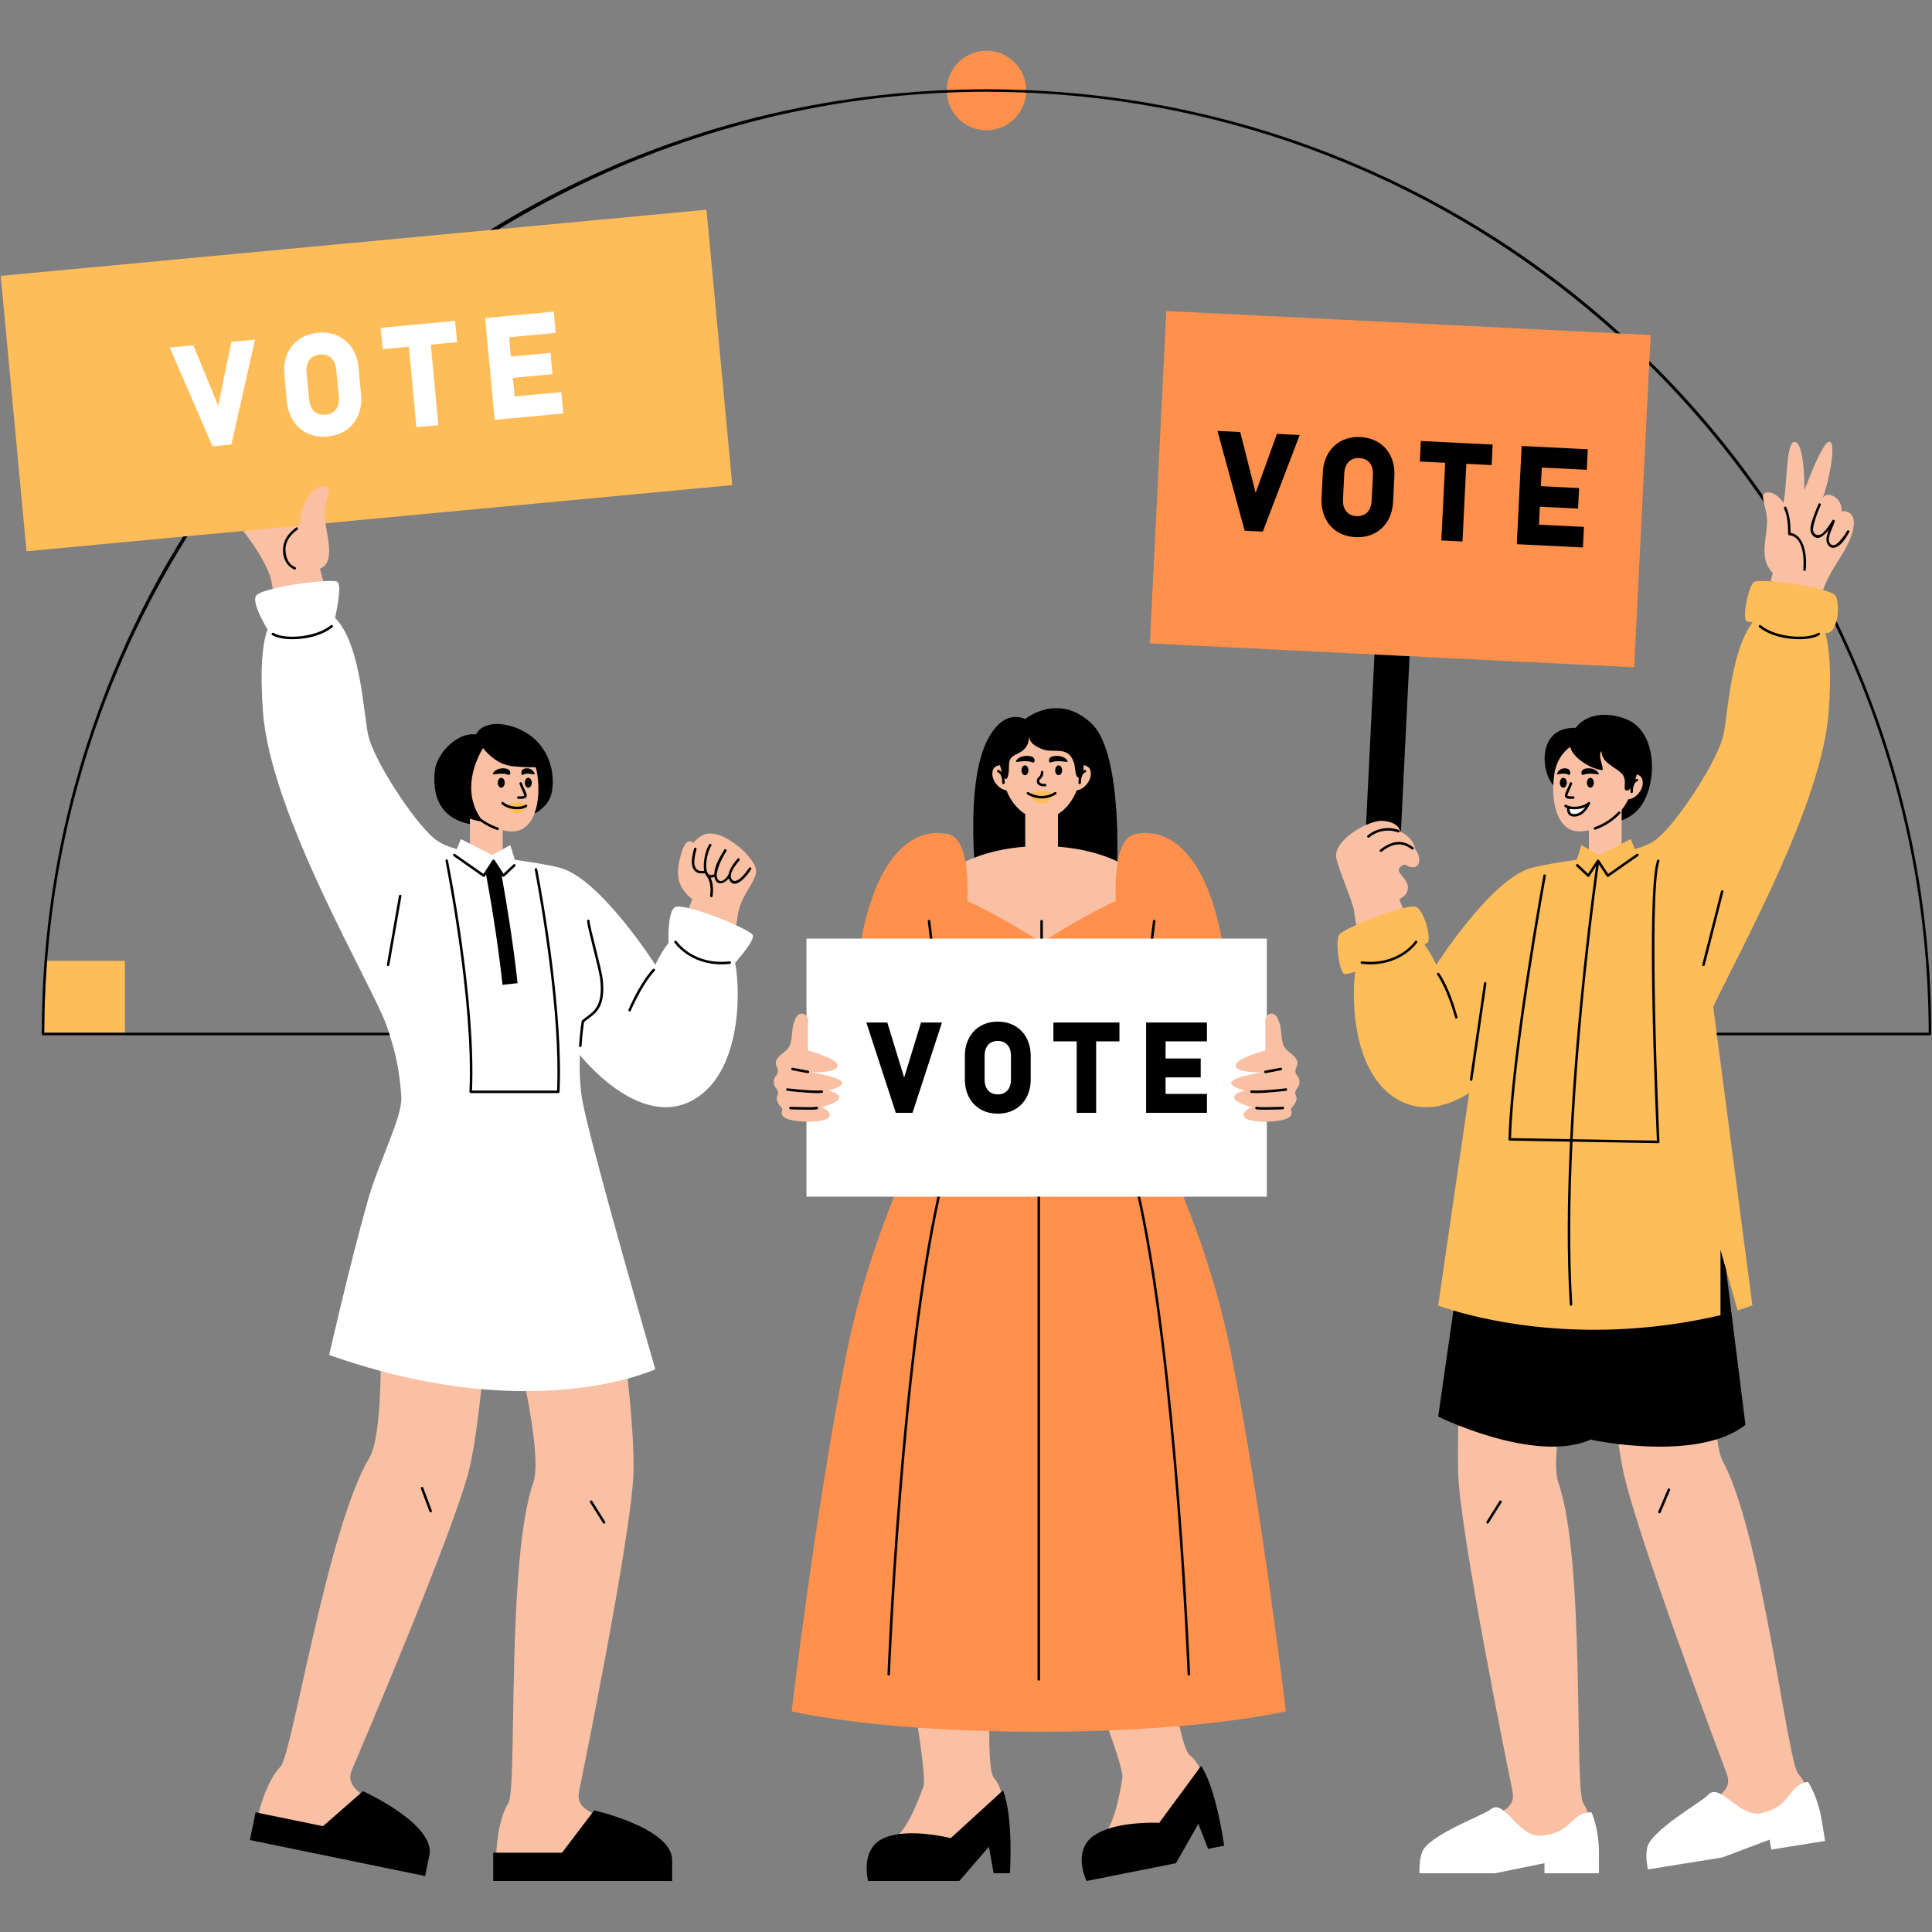 <svg xmlns="http://www.w3.org/2000/svg" xmlns:xlink="http://www.w3.org/1999/xlink" width="4000" zoomAndPan="magnify" viewBox="0 0 3000 3000" height="4000" preserveAspectRatio="xMidYMid meet" version="1.0"><rect x="0" y="0" width="3000" height="3000" fill="#808080" stroke="none"/><defs><clipPath id="4644c706e8"><path d="M 1229 79.09 L 2564 79.09 L 2564 2690 L 1229 2690 Z M 1229 79.09 " clip-rule="nonzero"/></clipPath><clipPath id="1df29478b9"><path d="M 64 138 L 2999 138 L 2999 2920.84 L 64 2920.84 Z M 64 138 " clip-rule="nonzero"/></clipPath></defs><path fill="#f9c0a4" d="M 1473.062 140.531 C 1473.062 108.145 1499.414 81.801 1531.793 81.801 C 1564.176 81.801 1590.523 108.152 1590.523 140.531 C 1590.523 172.914 1564.176 199.262 1531.793 199.262 C 1499.414 199.262 1473.062 172.914 1473.062 140.531 Z M 69.762 1602.562 L 191.012 1602.562 L 191.012 1495.055 L 73.879 1495.055 C 71.219 1530.355 69.828 1566.488 69.762 1602.562 Z M 1090.492 1297.207 C 1079.789 1303.371 1076.793 1308.945 1076.793 1308.945 C 1076.793 1308.945 1066.824 1296.918 1058.523 1323.301 C 1048.086 1356.488 1050.695 1376.574 1074.945 1396.402 L 1069.551 1410.137 C 1070.473 1410.352 1071.512 1410.652 1072.469 1410.891 L 1071.383 1413.645 L 1068.859 1413.043 C 1062.289 1411.496 1057.109 1410.711 1053.477 1410.711 C 1050.316 1410.711 1049.371 1411.316 1049.215 1411.438 C 1043.445 1415.875 1040.328 1436.047 1041.078 1464.082 L 1041.109 1465.176 L 1040.43 1466.031 C 1028.547 1481.051 1020.387 1499.223 1020.309 1499.402 L 1018.039 1504.496 L 1015.039 1499.797 C 1014.184 1498.453 928.879 1365.543 868.105 1350.277 C 848.141 1345.262 825.023 1341.766 799.062 1338.035 L 797.191 1337.766 L 790.574 1316.688 L 777.605 1323.785 L 777.605 1320.367 L 780.602 1318.73 L 780.602 1289.176 C 785.922 1290.402 791.059 1291.051 795.77 1291.051 C 812.48 1291.051 823.715 1279.809 829.988 1263.117 C 830.488 1261.77 830.91 1260.332 831.355 1258.914 C 843.754 1251.875 852.422 1240.355 854.18 1228.082 C 860.391 1190.387 842.117 1153.074 809.574 1137.234 C 799.031 1131.215 783.727 1127.16 771.488 1127.16 C 767.484 1127.16 763.871 1127.574 760.883 1128.355 L 759.66 1128.73 C 751.309 1131.34 747.504 1132.527 741.332 1142.121 L 740.289 1143.746 L 738.383 1143.469 C 736.891 1143.254 735.387 1143.152 733.875 1143.152 C 709.012 1143.152 682.496 1171.762 678.27 1194.969 C 673.281 1240.941 690.602 1268.398 729.715 1276.609 L 729.715 1310.055 L 732.711 1311.578 L 732.711 1314.941 L 717.195 1307.07 L 710.895 1322.156 L 708.316 1321.398 C 691.98 1316.602 680.199 1311.027 672.289 1304.348 C 639.719 1276.855 576.43 1180.844 568.422 1140.441 C 566.898 1132.754 565.484 1122.016 563.848 1109.582 C 557.688 1062.699 548.371 991.84 518.191 961.652 L 517.035 960.496 L 517.387 958.895 C 526.16 918.426 523.785 906.934 522.141 905.926 C 521.988 905.84 520.387 905.086 512.855 905.086 C 509.762 905.086 506.141 905.211 502.137 905.453 L 499.688 905.598 L 498.91 902.684 C 499.91 902.609 500.996 902.516 501.949 902.461 C 500.176 895.781 498.453 889.324 496.793 883.125 C 519.582 874.055 509.336 839.895 505.398 812.48 C 505.254 811.469 505.145 810.496 505.02 809.508 L 1133.816 750.586 L 1094.305 328.961 L 4.395 431.086 L 43.902 852.711 L 378.836 821.32 L 379.844 822.59 C 380.227 823.07 380.641 823.625 381.031 824.125 L 377.5 824.453 C 390.508 840.875 410.414 868.688 419.688 895.602 C 421.277 900.207 422.445 906.598 423.355 914.312 C 424.285 914.078 425.328 913.855 426.289 913.625 C 426.301 913.742 426.32 913.84 426.336 913.961 L 426.641 916.566 L 424.094 917.215 C 402.266 922.773 400.004 926.797 399.824 927.238 C 397.055 933.785 404.016 952.43 417.984 975.902 L 418.711 977.121 L 418.23 978.453 C 409.418 1002.953 407.078 1045.328 411.27 1104.41 C 419.562 1221.344 504.613 1390.488 560.895 1502.41 C 580.902 1542.203 596.707 1573.629 603.039 1591.172 L 605.395 1598.398 C 613.512 1623.25 622.727 1651.41 626.176 1702.551 C 627.488 1722.051 615 1753.832 600.539 1790.633 C 590.977 1814.969 581.09 1840.133 574.25 1864.203 C 548.707 1954.062 519.168 2082.242 514.641 2102.051 C 540.027 2110.977 566.016 2119.023 591.934 2125.984 L 594.188 2126.59 L 594.152 2128.93 C 594.148 2129.176 594.141 2129.402 594.141 2129.648 C 593.141 2129.383 592.164 2129.148 591.156 2128.879 C 590.27 2186.078 585.98 2242.875 573.5 2263.734 C 508.191 2372.855 453.668 2724.305 435.707 2743.039 C 416.422 2763.16 405.539 2799.793 401.637 2815.141 L 404.574 2815.746 C 404.562 2815.789 404.551 2815.844 404.539 2815.879 L 403.836 2818.656 L 399.215 2817.707 L 391.586 2854.855 L 657.844 2909.551 L 663.812 2880.473 C 672.543 2837.977 578.277 2791.531 564.207 2784.859 L 559.723 2788.773 L 557.754 2787.148 C 557.625 2787.043 557.527 2786.938 557.402 2786.832 L 559.672 2784.848 C 544.164 2772.004 540.703 2761.809 546.777 2747.5 C 556.453 2724.727 707.555 2371.219 728.984 2279.863 C 736.371 2248.379 742.492 2203.027 747.34 2157.094 C 746.363 2157.012 745.344 2156.891 744.359 2156.801 C 744.359 2156.797 744.359 2156.789 744.359 2156.781 L 744.672 2153.855 L 747.605 2154.113 C 770.242 2156.113 793.121 2157.125 815.582 2157.125 L 819.512 2157.117 L 819.988 2159.555 C 820.023 2159.738 820.051 2159.906 820.09 2160.086 C 819.062 2160.094 818.074 2160.117 817.043 2160.117 C 828.34 2218.379 836.449 2278.34 828.117 2302.152 C 786.102 2422.18 803.41 2777.414 789.586 2799.379 C 774.738 2822.965 771.449 2861.047 770.719 2876.863 L 773.715 2876.863 C 773.715 2876.906 773.707 2876.961 773.707 2877.004 L 773.582 2879.863 L 768.871 2879.863 L 768.871 2917.793 L 1040.688 2917.793 L 1040.688 2888.113 C 1040.688 2845.023 938.961 2818.234 923.875 2814.5 L 920.277 2819.238 L 918.023 2818.039 C 917.875 2817.961 917.762 2817.875 917.609 2817.793 L 919.438 2815.387 C 901.656 2805.922 896.211 2796.633 899.281 2781.387 C 904.176 2757.129 981.055 2380.445 983.668 2286.648 C 984.711 2249.16 980.332 2193.746 974.703 2140.703 C 973.762 2140.961 972.75 2141.219 971.773 2141.473 C 971.754 2141.316 971.742 2141.172 971.727 2141.016 L 971.453 2138.473 L 973.918 2137.809 C 995.133 2132.066 1008.793 2126.668 1013.969 2124.48 C 1003.855 2089.469 908.977 1760.332 900.656 1705.234 C 897.633 1685.234 896.543 1662.609 897.43 1637.973 L 897.73 1629.742 L 902.797 1636.234 C 903.418 1637.039 965.961 1716.262 1033.676 1716.266 C 1033.676 1716.266 1033.676 1716.266 1033.68 1716.266 C 1048.203 1716.266 1062.121 1712.586 1075.043 1705.324 C 1145.223 1665.887 1148.199 1546.977 1138.641 1495.566 L 1138.371 1494.137 L 1139.332 1493.043 C 1168.941 1459.16 1166.195 1453.195 1166.18 1453.152 C 1165.379 1451.875 1159.375 1447.566 1141.934 1439.539 L 1139.863 1438.59 L 1140.344 1435.547 C 1141.281 1435.965 1142.281 1436.398 1143.188 1436.816 C 1144.492 1428.602 1145.43 1422.492 1145.961 1419.203 C 1150.648 1390.352 1170.254 1374.621 1174.016 1354.648 C 1177.75 1334.68 1118.582 1281.031 1090.492 1297.207 Z M 2017.828 1679.531 C 2017.715 1670.148 2011.52 1670.703 2011.52 1663.129 C 2011.52 1656.824 2016.566 1654.297 2014.043 1646.727 C 2008.996 1635.371 1993.859 1632.848 1991.332 1617.707 C 1988.809 1606.352 1990.074 1595 1985.027 1583.645 C 1980.301 1571.363 1971.352 1572.047 1967.141 1577.816 C 1965.727 1579.75 1964.852 1582.258 1964.852 1585.047 C 1964.852 1585.344 1964.852 1585.723 1964.852 1586.055 L 1964.145 1587.02 L 1964.145 1460.445 L 1894.508 1460.445 L 1894.051 1458.004 C 1874.754 1355.285 1832.742 1296.375 1778.805 1296.375 C 1773.887 1296.375 1768.875 1296.883 1763.906 1297.891 C 1751.465 1300.414 1742.938 1314.043 1738.574 1338.395 L 1737.23 1341.938 L 1735.133 1340.945 C 1735.297 1339.918 1735.438 1338.871 1735.617 1337.867 C 1735.402 1337.762 1735.195 1337.652 1734.973 1337.551 C 1734.012 1337.09 1732.977 1336.676 1731.992 1336.23 C 1732.992 1283.941 1731.02 1161.707 1692.812 1125.59 C 1676.668 1110.324 1659.035 1102.594 1640.406 1102.594 C 1614.008 1102.594 1594.715 1118.156 1593.906 1118.82 L 1592.504 1119.973 L 1590.836 1119.27 C 1586.148 1117.293 1581.5 1116.293 1577.035 1116.293 C 1548.324 1116.293 1532.695 1155.871 1528.594 1168 C 1511.918 1217.254 1513.27 1290.797 1515.617 1330.871 C 1514.648 1331.238 1513.633 1331.578 1512.676 1331.957 C 1507.957 1333.809 1503.438 1335.789 1499.113 1337.875 C 1499.293 1338.875 1499.438 1339.938 1499.605 1340.961 L 1496.859 1342.285 L 1496.164 1338.402 C 1491.797 1314.051 1483.277 1300.422 1470.832 1297.898 C 1465.863 1296.891 1460.852 1296.379 1455.934 1296.379 C 1401.992 1296.379 1359.984 1355.293 1340.684 1458.012 L 1340.23 1460.449 L 1255.27 1460.449 L 1255.27 1587.023 L 1254.562 1586.055 C 1254.562 1585.723 1254.562 1585.348 1254.562 1585.051 C 1254.562 1582.27 1253.688 1579.758 1252.27 1577.82 C 1248.066 1572.055 1239.109 1571.371 1234.387 1583.648 C 1229.34 1595.004 1230.605 1606.359 1228.078 1617.715 C 1225.555 1632.852 1210.418 1635.379 1205.371 1646.734 C 1202.844 1654.305 1207.895 1656.828 1207.895 1663.137 C 1207.895 1670.707 1201.699 1670.156 1201.586 1679.539 C 1201.473 1688.914 1206.633 1689.637 1207.895 1694.676 C 1209.152 1700.984 1204.859 1701.645 1206.43 1708.16 C 1207.996 1714.68 1212.941 1718.988 1214.52 1721.32 C 1216.094 1723.652 1208.32 1731.961 1222.672 1737.508 C 1228.625 1739.812 1240.352 1741.496 1252.27 1741.801 C 1253.273 1741.824 1254.266 1741.844 1255.27 1741.848 L 1255.27 1855.277 L 1392.844 1855.277 L 1391.184 1859.398 C 1358.078 1941.383 1333.492 2021.887 1318.117 2098.664 C 1272.75 2325.344 1236.414 2623.582 1232.648 2654.898 C 1246.055 2657.902 1311.41 2671.527 1425.562 2679.676 L 1427.953 2679.844 L 1428.312 2682.219 C 1428.348 2682.441 1428.379 2682.648 1428.41 2682.871 C 1427.395 2682.801 1426.352 2682.734 1425.352 2682.66 C 1431.785 2725.359 1436.867 2766.484 1433.93 2774.078 C 1428.859 2787.195 1415.711 2825.82 1396.656 2847.836 C 1398.051 2847.66 1399.465 2847.547 1400.867 2847.414 C 1400.219 2848.211 1399.578 2849.031 1398.918 2849.793 L 1398.168 2850.664 L 1397.031 2850.809 C 1387.867 2851.957 1379.93 2854.031 1373.445 2856.957 C 1342.652 2870.863 1348.336 2908.176 1350.379 2917.793 L 1488.219 2917.793 L 1537.43 2860.812 L 1545.348 2905.695 L 1565.414 2905.695 C 1566.164 2891.047 1568.863 2822.688 1556.16 2785.344 L 1553.238 2788.008 L 1552.262 2784.84 L 1554.707 2782.605 C 1552.27 2774.719 1548.676 2766.742 1543.312 2760.488 C 1537.574 2753.809 1535.914 2723.855 1536.141 2687.973 C 1535.129 2687.941 1534.148 2687.914 1533.145 2687.883 L 1533.16 2684.891 L 1536.223 2684.977 C 1561.777 2685.652 1587.605 2686 1613 2686 C 1650.047 2686 1686.637 2685.312 1721.77 2683.949 L 1723.977 2683.867 L 1724.711 2685.953 C 1724.82 2686.258 1724.91 2686.516 1725.012 2686.816 C 1723.957 2686.859 1722.938 2686.906 1721.883 2686.949 C 1734.203 2721.926 1744.07 2753.094 1742.844 2760.141 C 1740.426 2773.996 1735.055 2814.426 1720.672 2839.734 C 1722.004 2839.289 1723.371 2838.906 1724.719 2838.504 C 1724.238 2839.418 1723.77 2840.34 1723.273 2841.215 L 1722.703 2842.215 L 1721.613 2842.582 C 1712.816 2845.508 1705.438 2849.094 1699.664 2853.223 C 1672.176 2872.859 1685.027 2908.344 1688.902 2917.387 L 1824.098 2890.516 L 1861.262 2825.039 L 1877.781 2867.512 L 1897.457 2863.609 C 1895.324 2848.992 1884.625 2781.496 1864.914 2747.375 L 1862.574 2750.547 L 1861 2747.629 L 1862.965 2744.961 C 1859.039 2737.703 1853.961 2730.582 1847.48 2725.5 C 1842.246 2721.391 1836.707 2703.77 1831.387 2680.246 C 1830.398 2680.328 1829.367 2680.414 1828.371 2680.496 L 1827.707 2677.555 L 1831.129 2677.258 C 1926.305 2669.086 1981.184 2657.613 1993.34 2654.883 C 1989.574 2623.566 1953.242 2325.324 1907.871 2098.652 C 1892.504 2021.887 1867.922 1941.387 1834.801 1859.387 L 1833.137 1855.262 L 1964.137 1855.262 L 1964.137 1741.836 C 1965.133 1741.832 1966.133 1741.82 1967.137 1741.789 C 1979.055 1741.484 1990.781 1739.797 1996.734 1737.496 C 2011.086 1731.949 2003.312 1723.641 2004.887 1721.309 C 2006.465 1718.977 2011.41 1714.664 2012.977 1708.148 C 2014.547 1701.633 2010.254 1700.973 2011.512 1694.664 C 2012.777 1689.629 2017.941 1688.91 2017.828 1679.531 Z M 2828.047 915.297 C 2827.719 916.375 2827.352 917.582 2827.352 917.582 L 2830.137 918.953 C 2846.094 923.613 2847.887 926.887 2848.031 927.238 C 2853.473 940.109 2851.504 971.742 2840.074 979.004 C 2839.68 979.254 2838.289 979.879 2834.109 980.137 L 2830.363 980.363 L 2831.418 983.969 C 2838.738 1009.012 2840.477 1049.531 2836.578 1104.41 C 2828.293 1221.355 2743.273 1390.449 2687.008 1502.344 C 2675.328 1525.57 2665.238 1545.637 2657.508 1561.957 L 2657.133 1562.754 L 2717.812 2025.023 L 2700.168 2030.934 L 2682.988 1969.969 L 2677.125 1971.152 L 2707.133 2211.133 C 2696.035 2219.648 2682.059 2226.605 2665.555 2231.816 L 2663.168 2232.57 L 2663.488 2235.051 C 2663.504 2235.207 2663.527 2235.352 2663.551 2235.508 C 2664.52 2235.219 2665.508 2234.977 2666.461 2234.668 C 2668.398 2249.777 2671.285 2261.961 2675.418 2269.598 C 2735.941 2381.441 2775.199 2734.922 2792.332 2754.418 C 2795.859 2758.43 2799.008 2763.07 2801.891 2768.012 C 2801.004 2768.27 2800.031 2768.609 2799 2769.031 C 2799.102 2769.199 2799.195 2769.355 2799.301 2769.523 L 2800.48 2771.547 L 2802.73 2770.891 C 2804.047 2770.504 2805.156 2770.289 2805.977 2770.184 C 2809.305 2775.59 2820.781 2796.016 2825.773 2827.121 C 2827.836 2839.934 2829.672 2851.012 2830.523 2856.109 L 2752.879 2868.582 L 2750.285 2852.469 L 2673.625 2881.324 L 2561.297 2899.363 C 2559.746 2889.898 2558.668 2882.895 2560.445 2870.652 C 2563.023 2852.816 2605.797 2823.719 2631.363 2806.328 C 2644.133 2797.641 2651.477 2792.586 2653.93 2789.668 C 2656.25 2786.902 2658.691 2785.613 2661.609 2785.613 C 2664.188 2785.613 2667.254 2786.613 2670.98 2788.664 L 2672.855 2789.695 L 2674.445 2788.254 C 2674.68 2788.043 2674.855 2787.832 2675.074 2787.621 C 2674.184 2787.07 2673.293 2786.52 2672.426 2786.047 C 2683.547 2775.902 2685.902 2766.68 2681.18 2754.07 C 2672.496 2730.898 2536.84 2371.184 2519.387 2278.98 C 2517.391 2268.43 2515.297 2256.023 2513.164 2242.348 C 2514.16 2242.469 2515.23 2242.582 2516.25 2242.695 C 2516.211 2242.414 2516.168 2242.164 2516.121 2241.887 L 2515.766 2239.645 L 2513.512 2239.375 C 2488.77 2236.426 2471.988 2232.863 2471.824 2232.828 L 2472.246 2233.301 L 2468.836 2233.266 L 2469.578 2232.254 C 2455.109 2238.84 2437.629 2242.527 2417.609 2243.223 L 2414.973 2243.32 L 2414.73 2245.953 C 2414.719 2246.055 2414.719 2246.145 2414.707 2246.246 C 2415.711 2246.227 2416.723 2246.25 2417.719 2246.215 C 2415.531 2270.484 2415.699 2290.582 2419.746 2302.141 C 2461.762 2422.168 2444.449 2777.398 2458.277 2799.367 C 2461.117 2803.887 2463.5 2808.977 2465.555 2814.309 C 2464.637 2814.422 2463.617 2814.602 2462.539 2814.852 C 2462.613 2815.039 2462.684 2815.199 2462.754 2815.387 L 2463.605 2817.57 L 2465.926 2817.273 C 2467.07 2817.137 2468.062 2817.09 2468.852 2817.09 C 2468.992 2817.09 2469.129 2817.09 2469.254 2817.094 C 2471.672 2822.965 2479.766 2844.945 2479.766 2876.457 C 2479.766 2893.059 2479.766 2901.449 2479.895 2905.82 L 2401.227 2905.82 L 2401.227 2889.488 L 2320.953 2905.82 L 2207.172 2905.82 C 2207.148 2896.215 2207.191 2889.148 2210.883 2877.336 C 2216.254 2860.141 2263.109 2838.199 2291.098 2825.086 C 2305.09 2818.527 2313.148 2814.703 2316.023 2812.211 C 2318.277 2810.262 2320.496 2809.312 2322.801 2809.312 C 2325.695 2809.312 2329.035 2810.816 2333.016 2813.926 L 2334.707 2815.242 L 2336.504 2814.066 C 2336.77 2813.895 2336.973 2813.715 2337.23 2813.539 C 2336.438 2812.852 2335.648 2812.172 2334.863 2811.562 C 2347.453 2803.312 2351.242 2794.578 2348.578 2781.383 C 2343.688 2757.125 2266.809 2380.441 2264.195 2286.641 C 2263.648 2267.109 2263.77 2241.496 2264.301 2213.199 C 2265.254 2213.578 2266.293 2213.973 2267.281 2214.355 C 2267.289 2213.984 2267.293 2213.629 2267.301 2213.258 L 2267.344 2211.18 L 2265.406 2210.41 C 2251.004 2204.711 2240.598 2199.938 2236.465 2197.996 L 2260.16 2032.797 L 2257.691 2032.062 C 2247.148 2028.902 2239.906 2026.367 2236.5 2025.117 L 2285.23 1691.289 L 2279.754 1694.695 C 2256.75 1709 2234.68 1716.254 2214.164 1716.254 C 2199.648 1716.254 2185.746 1712.574 2172.824 1705.32 C 2107.359 1668.539 2100.754 1564.848 2107.176 1509.383 L 2107.691 1504.906 L 2103.363 1506.16 C 2093.586 1508.988 2089.957 1509.406 2088.668 1509.406 C 2088.66 1509.406 2088.656 1509.414 2088.648 1509.414 C 2088.391 1509.414 2086.672 1508.312 2084.52 1501.051 C 2079.879 1485.383 2078.32 1458.957 2081.695 1453.129 C 2082.461 1451.895 2088.77 1447.336 2107.129 1438.969 L 2109.203 1438.027 C 2109.203 1438.027 2109.016 1436.816 2108.727 1434.98 C 2107.793 1435.402 2106.793 1435.828 2105.887 1436.242 C 2104.141 1425.145 2102.93 1416.996 2102.285 1413.039 C 2100.035 1399.219 2083.164 1362.516 2075.336 1334.109 C 2069.781 1313.965 2097.129 1291.703 2121.176 1280.996 C 2122.219 1280.535 2123.215 1280.18 2124.238 1279.762 L 2137.41 1013.391 L 1788.66 996.145 L 1813.883 486.105 L 2559.934 523.008 L 2534.711 1033.047 L 2185.93 1015.797 L 2172.531 1286.66 C 2173.34 1288.055 2174.031 1289.539 2174.48 1291.223 C 2174.754 1291.352 2175.012 1291.52 2175.281 1291.648 C 2186.68 1297.184 2196.512 1308.336 2197.328 1318.223 C 2202.855 1325.715 2203.875 1331.32 2203.766 1335.578 C 2203.395 1350.266 2188.672 1347.371 2184.266 1343.691 C 2179.859 1340.008 2170.566 1347.16 2172.195 1352.707 C 2173.824 1358.254 2185.895 1366.734 2186.219 1377.496 C 2186.5 1386.887 2180.348 1392.176 2172.891 1396.402 L 2178.285 1410.129 C 2177.363 1410.348 2176.324 1410.645 2175.367 1410.887 L 2176.453 1413.637 L 2178.977 1413.039 C 2185.547 1411.492 2190.723 1410.707 2194.359 1410.707 C 2197.52 1410.707 2198.469 1411.312 2198.625 1411.434 C 2210.312 1420.426 2217.902 1454.676 2214.883 1461.285 C 2214.887 1461.277 2214.883 1461.277 2214.883 1461.277 C 2214.848 1461.277 2214.023 1462.164 2210.375 1464.262 L 2207.438 1465.941 L 2209.461 1468.652 C 2220.223 1483.07 2227.465 1499.234 2227.539 1499.395 L 2229.805 1504.496 L 2232.809 1499.793 C 2233.664 1498.449 2318.992 1365.531 2379.742 1350.273 C 2399.707 1345.262 2423.797 1341.621 2448.785 1338.031 L 2450.656 1337.762 L 2457.277 1316.68 L 2470.242 1323.777 L 2470.242 1320.363 L 2467.246 1318.719 L 2467.246 1289.16 C 2461.93 1290.391 2456.789 1291.039 2452.078 1291.039 C 2422.988 1291.039 2410.48 1256.984 2411.934 1219.34 C 2411.992 1217.848 2412.125 1216.344 2412.227 1214.844 C 2402.219 1200.832 2397.332 1174.289 2406.07 1155.219 C 2412.672 1140.816 2425.832 1133.203 2444.121 1133.203 C 2444.871 1133.203 2447.93 1133.293 2447.93 1133.293 L 2448.863 1132.102 C 2461.371 1116.227 2478.973 1112.887 2491.539 1112.887 C 2508.535 1112.887 2525.246 1118.867 2533.578 1124.422 C 2565.637 1145.793 2569.457 1203.098 2551.449 1240.055 C 2544.152 1254.902 2533.523 1264.633 2518.133 1270.637 L 2518.133 1310.043 L 2515.137 1311.566 L 2515.137 1314.922 L 2530.66 1307.051 L 2536.961 1322.137 L 2539.539 1321.379 C 2555.875 1316.578 2567.656 1311.004 2575.57 1304.328 C 2608.148 1276.816 2671.43 1180.809 2679.434 1140.422 C 2680.965 1132.73 2682.371 1121.988 2684.016 1109.539 C 2689.668 1066.5 2698.223 1001.449 2723.812 968.324 L 2726.773 964.492 L 2722.027 963.551 C 2717.684 962.688 2714.629 962.102 2713.406 961.922 C 2713.176 961.461 2711.742 956.762 2713.406 943.922 C 2715.828 925.152 2722.02 908.07 2725.727 905.902 C 2725.875 905.816 2727.477 905.062 2735 905.062 C 2738.871 905.062 2743.617 905.258 2749.102 905.648 L 2751.578 905.824 L 2752.352 902.914 C 2751.355 902.836 2750.277 902.73 2749.312 902.656 C 2751.512 894.348 2752.797 889.535 2752.797 889.535 C 2727.68 865.074 2747.781 826.68 2743.25 800.105 C 2741.77 791.418 2740.043 784.723 2738.836 779.609 C 2737.742 774.969 2737.105 771.66 2737.496 769.535 C 2737.59 769.008 2737.715 768.512 2737.949 768.121 C 2741.77 761.812 2757.406 762.781 2769.461 781.07 C 2775.289 750.922 2773.316 684.602 2787.07 686.129 C 2802.727 688.082 2801.91 761.371 2801.91 761.371 C 2801.91 761.371 2831.184 680.883 2841.621 686.098 C 2852.062 691.32 2837.988 753.961 2830.09 773.75 C 2837.234 760.238 2861.395 773.75 2859.566 793.676 C 2885.539 792.668 2880.977 820.719 2869.359 844.555 C 2857.738 868.395 2840.324 888.75 2831.395 914.656 C 2831.246 915.082 2831.121 915.609 2830.98 916.062 C 2830.055 915.805 2829 915.555 2828.047 915.297 Z M 2194.707 1316.016 C 2194.383 1315.75 2194.062 1315.543 2193.738 1315.297 C 2194.055 1316.375 2194.266 1317.438 2194.348 1318.469 L 2194.383 1318.875 C 2195.363 1318.246 2195.848 1316.945 2194.707 1316.016 Z M 2172.418 1289.113 L 2172.25 1292.484 C 2173.312 1291.883 2173.551 1290.039 2172.418 1289.113 Z M 2770.383 787.953 L 2770.988 788.879 L 2771.355 787 C 2770.949 787.203 2770.605 787.535 2770.383 787.953 Z M 2770.383 787.953 " fill-opacity="1" fill-rule="nonzero"/><g clip-path="url(#4644c706e8)"><path fill="#ff914d" d="M 1489.309 139.238 C 1482.902 139.422 1476.5 139.645 1470.094 139.914 C 1470.43 106.113 1497.906 78.805 1531.793 78.805 C 1565.68 78.805 1593.164 106.113 1593.492 139.922 C 1572.992 139.082 1552.449 138.559 1531.816 138.559 C 1519.57 138.559 1507.344 138.734 1495.137 139.031 C 1493.191 139.074 1491.254 139.184 1489.309 139.238 Z M 1494.484 142.973 C 1492.465 143.027 1490.457 143.133 1488.434 143.195 C 1482.355 143.375 1476.293 143.637 1470.234 143.891 C 1471.984 176.406 1498.832 202.266 1531.793 202.266 C 1564.762 202.266 1591.617 176.402 1593.355 143.863 C 1592.52 143.828 1591.684 143.805 1590.848 143.77 C 1571.219 142.996 1551.543 142.504 1531.789 142.504 C 1519.316 142.5 1506.883 142.66 1494.484 142.973 Z M 1904.504 2068.766 C 1903.938 2066.277 1903.363 2063.801 1902.781 2061.324 C 1900.727 2052.547 1898.598 2043.824 1896.371 2035.191 C 1896.152 2034.328 1895.941 2033.453 1895.719 2032.59 C 1893.23 2023.027 1890.629 2013.594 1887.969 2004.238 C 1887.391 2002.211 1886.805 2000.203 1886.215 1998.18 C 1883.754 1989.688 1881.234 1981.281 1878.648 1972.977 C 1878.379 1972.113 1878.121 1971.242 1877.852 1970.387 C 1874.902 1960.969 1871.875 1951.699 1868.801 1942.551 C 1868.422 1941.422 1868.039 1940.312 1867.656 1939.191 C 1864.699 1930.48 1861.707 1921.891 1858.668 1913.453 C 1858.508 1913.012 1858.352 1912.562 1858.195 1912.125 C 1818.422 1801.941 1772.852 1716.109 1751.598 1678.566 C 1757.934 1642.391 1765.793 1597.223 1773.223 1553.664 L 1908.125 1553.664 C 1902.453 1452.398 1883.062 1385.723 1857.5 1345.195 C 1857.422 1345.07 1857.344 1344.941 1857.258 1344.816 C 1850.641 1334.387 1843.621 1325.699 1836.305 1318.621 C 1835.977 1318.301 1835.645 1317.977 1835.309 1317.664 C 1834.094 1316.512 1832.863 1315.41 1831.633 1314.344 C 1831.203 1313.969 1830.77 1313.609 1830.34 1313.25 C 1829.129 1312.242 1827.918 1311.254 1826.695 1310.324 C 1826.305 1310.031 1825.914 1309.762 1825.527 1309.473 C 1821.664 1306.637 1817.75 1304.199 1813.793 1302.141 C 1813.109 1301.789 1812.434 1301.418 1811.75 1301.086 C 1810.746 1300.602 1809.746 1300.164 1808.746 1299.727 C 1807.934 1299.371 1807.125 1299.031 1806.316 1298.707 C 1805.367 1298.328 1804.422 1297.977 1803.469 1297.641 C 1802.562 1297.32 1801.656 1297.035 1800.754 1296.75 C 1799.871 1296.48 1798.996 1296.199 1798.113 1295.961 C 1796.977 1295.656 1795.836 1295.398 1794.699 1295.152 C 1794.039 1295.008 1793.379 1294.828 1792.719 1294.703 C 1790.969 1294.367 1789.211 1294.102 1787.453 1293.898 C 1786.785 1293.82 1786.117 1293.777 1785.445 1293.719 C 1784.266 1293.609 1783.086 1293.52 1781.902 1293.465 C 1781.184 1293.438 1780.465 1293.43 1779.746 1293.418 C 1778.594 1293.398 1777.441 1293.414 1776.293 1293.453 C 1775.59 1293.477 1774.895 1293.504 1774.199 1293.543 C 1772.957 1293.621 1771.723 1293.734 1770.488 1293.867 C 1769.898 1293.934 1769.312 1293.98 1768.727 1294.059 C 1766.91 1294.301 1765.098 1294.586 1763.293 1294.953 C 1761.477 1295.324 1759.762 1295.906 1758.133 1296.66 C 1758.055 1296.699 1757.969 1296.723 1757.898 1296.758 C 1756.32 1297.508 1754.84 1298.449 1753.43 1299.535 C 1753.328 1299.613 1753.223 1299.676 1753.117 1299.762 C 1751.742 1300.859 1750.449 1302.129 1749.234 1303.531 C 1749.133 1303.645 1749.031 1303.754 1748.93 1303.867 C 1747.723 1305.297 1746.598 1306.879 1745.539 1308.586 C 1745.457 1308.723 1745.367 1308.855 1745.281 1308.996 C 1744.227 1310.738 1743.258 1312.629 1742.344 1314.641 C 1742.285 1314.773 1742.227 1314.906 1742.164 1315.043 C 1741.254 1317.105 1740.414 1319.293 1739.641 1321.602 C 1739.605 1321.711 1739.57 1321.812 1739.531 1321.922 C 1738.754 1324.289 1738.047 1326.77 1737.406 1329.371 C 1737.387 1329.434 1737.375 1329.5 1737.355 1329.559 C 1735.215 1338.293 1733.824 1348.277 1733.035 1359.078 C 1733.035 1359.09 1733.035 1359.105 1733.035 1359.109 C 1732.68 1363.965 1732.445 1368.984 1732.32 1374.121 C 1732.316 1374.422 1732.301 1374.723 1732.297 1375.027 C 1732.188 1379.992 1732.172 1385.062 1732.25 1390.219 C 1732.254 1390.711 1732.262 1391.195 1732.273 1391.688 C 1732.316 1394.188 1732.375 1396.699 1732.457 1399.23 C 1732.457 1399.25 1732.457 1399.266 1732.457 1399.285 C 1729.898 1400.422 1727.309 1401.609 1724.699 1402.832 C 1723.723 1403.289 1722.734 1403.773 1721.75 1404.242 C 1720.059 1405.047 1718.375 1405.848 1716.68 1406.684 C 1715.57 1407.227 1714.453 1407.785 1713.344 1408.336 C 1711.758 1409.129 1710.168 1409.922 1708.578 1410.73 C 1707.441 1411.305 1706.305 1411.895 1705.172 1412.48 C 1703.59 1413.297 1702.016 1414.109 1700.441 1414.938 C 1699.32 1415.527 1698.199 1416.121 1697.086 1416.715 C 1695.496 1417.559 1693.918 1418.398 1692.336 1419.25 C 1691.25 1419.836 1690.168 1420.418 1689.086 1421.012 C 1687.465 1421.898 1685.855 1422.781 1684.25 1423.668 C 1683.254 1424.219 1682.258 1424.766 1681.27 1425.316 C 1679.59 1426.25 1677.938 1427.18 1676.289 1428.117 C 1675.383 1428.625 1674.477 1429.137 1673.582 1429.645 C 1671.816 1430.652 1670.078 1431.648 1668.352 1432.645 C 1667.629 1433.055 1666.898 1433.477 1666.191 1433.883 C 1664.219 1435.027 1662.293 1436.148 1660.395 1437.266 C 1659.945 1437.527 1659.477 1437.797 1659.035 1438.062 C 1656.73 1439.418 1654.488 1440.75 1652.312 1442.043 C 1651.52 1442.516 1650.785 1442.961 1650.012 1443.43 C 1648.68 1444.227 1647.344 1445.027 1646.078 1445.797 C 1645 1446.449 1643.992 1447.066 1642.953 1447.695 C 1642.078 1448.23 1641.184 1448.77 1640.348 1449.285 C 1639.195 1449.988 1638.121 1450.652 1637.043 1451.316 C 1636.43 1451.695 1635.809 1452.078 1635.219 1452.445 C 1634.008 1453.195 1632.875 1453.895 1631.773 1454.586 C 1631.449 1454.789 1631.125 1454.988 1630.809 1455.184 C 1622.461 1460.402 1617.371 1463.715 1617.371 1463.715 C 1617.371 1463.715 1612.301 1460.406 1603.973 1455.211 C 1603.629 1454.992 1603.277 1454.77 1602.922 1454.555 C 1601.832 1453.879 1600.723 1453.184 1599.527 1452.445 C 1598.953 1452.086 1598.348 1451.715 1597.75 1451.348 C 1596.641 1450.664 1595.535 1449.988 1594.355 1449.262 C 1593.559 1448.777 1592.719 1448.266 1591.891 1447.762 C 1590.824 1447.113 1589.785 1446.48 1588.672 1445.801 C 1587.453 1445.066 1586.176 1444.305 1584.906 1443.535 C 1584.066 1443.031 1583.266 1442.547 1582.402 1442.031 C 1580.25 1440.75 1578.023 1439.43 1575.746 1438.086 C 1575.207 1437.77 1574.641 1437.445 1574.102 1437.129 C 1572.293 1436.066 1570.469 1435 1568.594 1433.914 C 1567.812 1433.465 1567.012 1433.004 1566.227 1432.551 C 1564.562 1431.598 1562.902 1430.641 1561.199 1429.676 C 1560.266 1429.141 1559.316 1428.613 1558.375 1428.078 C 1556.77 1427.168 1555.156 1426.262 1553.52 1425.352 C 1552.5 1424.781 1551.477 1424.219 1550.445 1423.648 C 1548.863 1422.773 1547.273 1421.906 1545.672 1421.031 C 1544.586 1420.438 1543.504 1419.848 1542.41 1419.262 C 1540.84 1418.414 1539.27 1417.574 1537.691 1416.738 C 1536.555 1416.133 1535.422 1415.531 1534.277 1414.934 C 1532.742 1414.129 1531.199 1413.332 1529.664 1412.539 C 1528.484 1411.934 1527.309 1411.324 1526.133 1410.723 C 1524.586 1409.938 1523.047 1409.172 1521.504 1408.402 C 1520.355 1407.828 1519.199 1407.246 1518.047 1406.684 C 1516.387 1405.867 1514.738 1405.082 1513.082 1404.297 C 1512.07 1403.812 1511.051 1403.312 1510.043 1402.844 C 1507.477 1401.641 1504.93 1400.477 1502.41 1399.355 C 1502.367 1399.34 1502.32 1399.312 1502.277 1399.297 C 1502.363 1396.742 1502.418 1394.211 1502.465 1391.688 C 1502.469 1391.207 1502.48 1390.723 1502.488 1390.242 C 1502.559 1385.082 1502.547 1380.004 1502.441 1375.031 C 1502.434 1374.738 1502.43 1374.441 1502.418 1374.145 C 1502.289 1368.996 1502.055 1363.977 1501.703 1359.117 C 1501.703 1359.117 1501.703 1359.109 1501.703 1359.109 C 1500.91 1348.301 1499.52 1338.312 1497.375 1329.57 C 1497.363 1329.512 1497.344 1329.449 1497.332 1329.395 C 1496.691 1326.793 1495.984 1324.305 1495.199 1321.938 C 1495.16 1321.828 1495.125 1321.727 1495.09 1321.621 C 1494.316 1319.312 1493.477 1317.117 1492.566 1315.062 C 1492.504 1314.922 1492.445 1314.797 1492.387 1314.66 C 1491.48 1312.645 1490.504 1310.758 1489.449 1309.012 C 1489.363 1308.875 1489.281 1308.746 1489.195 1308.609 C 1488.141 1306.902 1487.012 1305.312 1485.809 1303.887 C 1485.711 1303.773 1485.605 1303.664 1485.504 1303.551 C 1484.281 1302.148 1482.992 1300.875 1481.617 1299.777 C 1481.516 1299.699 1481.406 1299.629 1481.305 1299.551 C 1479.898 1298.465 1478.414 1297.523 1476.84 1296.773 C 1476.762 1296.738 1476.684 1296.715 1476.605 1296.68 C 1474.977 1295.93 1473.262 1295.344 1471.438 1294.969 C 1469.633 1294.605 1467.82 1294.316 1466.004 1294.078 C 1465.418 1294 1464.832 1293.953 1464.242 1293.887 C 1463.008 1293.746 1461.773 1293.633 1460.531 1293.562 C 1459.836 1293.52 1459.137 1293.496 1458.438 1293.473 C 1457.289 1293.438 1456.137 1293.426 1454.984 1293.438 C 1454.266 1293.441 1453.547 1293.453 1452.828 1293.484 C 1451.648 1293.531 1450.465 1293.629 1449.285 1293.734 C 1448.613 1293.797 1447.949 1293.836 1447.277 1293.914 C 1445.52 1294.121 1443.762 1294.383 1442.012 1294.719 C 1441.352 1294.844 1440.691 1295.023 1440.035 1295.168 C 1438.895 1295.422 1437.754 1295.672 1436.617 1295.977 C 1435.734 1296.219 1434.859 1296.5 1433.977 1296.77 C 1433.074 1297.051 1432.168 1297.34 1431.262 1297.656 C 1430.309 1297.992 1429.363 1298.352 1428.414 1298.723 C 1427.605 1299.047 1426.797 1299.391 1425.984 1299.742 C 1424.984 1300.18 1423.977 1300.617 1422.984 1301.105 C 1422.301 1301.434 1421.621 1301.805 1420.938 1302.16 C 1416.98 1304.215 1413.066 1306.648 1409.207 1309.492 C 1408.816 1309.781 1408.422 1310.051 1408.035 1310.344 C 1406.812 1311.273 1405.602 1312.262 1404.391 1313.27 C 1403.961 1313.629 1403.527 1313.988 1403.098 1314.359 C 1401.859 1315.426 1400.633 1316.531 1399.414 1317.688 C 1399.086 1318 1398.762 1318.316 1398.438 1318.633 C 1391.125 1325.711 1384.098 1334.402 1377.477 1344.836 C 1377.398 1344.961 1377.32 1345.086 1377.238 1345.211 C 1351.676 1385.742 1332.285 1452.414 1326.613 1553.684 L 1458.945 1553.684 C 1465.516 1594.531 1472.527 1636.703 1478.406 1671.578 C 1459.406 1704.531 1410.289 1794.453 1367.809 1912.141 C 1367.645 1912.59 1367.488 1913.047 1367.328 1913.488 C 1364.293 1921.914 1361.309 1930.48 1358.359 1939.176 C 1357.969 1940.32 1357.578 1941.445 1357.195 1942.598 C 1354.121 1951.734 1351.098 1960.996 1348.148 1970.41 C 1347.879 1971.273 1347.621 1972.148 1347.352 1973.02 C 1344.773 1981.309 1342.254 1989.711 1339.797 1998.191 C 1339.211 2000.219 1338.617 2002.238 1338.039 2004.277 C 1335.371 2013.637 1332.777 2023.074 1330.289 2032.629 C 1330.066 2033.477 1329.867 2034.332 1329.648 2035.18 C 1327.422 2043.812 1325.293 2052.535 1323.23 2061.316 C 1322.645 2063.816 1322.062 2066.312 1321.492 2068.824 C 1319.289 2078.512 1317.152 2088.254 1315.188 2098.094 C 1266.91 2339.281 1229.363 2657.227 1229.363 2657.227 C 1229.363 2657.227 1229.492 2657.258 1229.688 2657.305 C 1229.727 2657.316 1229.746 2657.316 1229.801 2657.336 C 1229.98 2657.379 1230.219 2657.434 1230.523 2657.504 C 1230.699 2657.547 1230.844 2657.574 1231.059 2657.629 C 1231.473 2657.727 1231.957 2657.832 1232.523 2657.961 C 1232.805 2658.027 1233.133 2658.098 1233.457 2658.164 C 1233.824 2658.246 1234.207 2658.324 1234.621 2658.414 C 1235.086 2658.516 1235.562 2658.621 1236.09 2658.734 C 1236.402 2658.801 1236.742 2658.871 1237.07 2658.941 C 1238.285 2659.199 1239.633 2659.477 1241.133 2659.781 C 1241.363 2659.832 1241.582 2659.871 1241.82 2659.926 C 1242.691 2660.102 1243.613 2660.285 1244.578 2660.477 C 1244.895 2660.539 1245.227 2660.605 1245.551 2660.668 C 1248.727 2661.293 1252.367 2661.984 1256.48 2662.727 C 1256.82 2662.785 1257.156 2662.852 1257.504 2662.91 C 1258.906 2663.164 1260.348 2663.422 1261.852 2663.684 C 1261.918 2663.699 1261.988 2663.711 1262.062 2663.723 C 1265.328 2664.297 1268.848 2664.891 1272.602 2665.508 C 1272.625 2665.516 1272.641 2665.516 1272.66 2665.52 C 1274.473 2665.82 1276.348 2666.121 1278.273 2666.426 C 1278.547 2666.469 1278.824 2666.516 1279.098 2666.559 C 1284.957 2667.488 1291.324 2668.445 1298.207 2669.434 C 1298.508 2669.477 1298.801 2669.52 1299.102 2669.562 C 1306.258 2670.582 1313.949 2671.617 1322.199 2672.66 C 1322.234 2672.668 1322.273 2672.672 1322.301 2672.672 C 1324.922 2673.004 1327.602 2673.332 1330.332 2673.664 C 1330.816 2673.723 1331.312 2673.781 1331.805 2673.836 C 1339.941 2674.812 1348.562 2675.785 1357.664 2676.742 C 1358.43 2676.82 1359.199 2676.906 1359.977 2676.984 C 1362.934 2677.289 1365.918 2677.594 1368.969 2677.895 C 1369.234 2677.918 1369.504 2677.949 1369.773 2677.973 C 1375.758 2678.559 1381.949 2679.141 1388.316 2679.707 C 1389.27 2679.789 1390.207 2679.875 1391.164 2679.957 C 1394.164 2680.223 1397.207 2680.48 1400.289 2680.738 C 1401.609 2680.844 1402.953 2680.953 1404.281 2681.059 C 1414.078 2681.859 1424.277 2682.613 1434.883 2683.328 C 1436.598 2683.441 1438.312 2683.555 1440.051 2683.668 C 1443.359 2683.883 1446.688 2684.094 1450.074 2684.297 C 1451.172 2684.363 1452.289 2684.422 1453.391 2684.488 C 1461.227 2684.953 1469.25 2685.391 1477.484 2685.789 C 1477.57 2685.797 1477.648 2685.797 1477.727 2685.805 C 1482.145 2686.02 1486.629 2686.223 1491.16 2686.422 C 1491.598 2686.438 1492.043 2686.457 1492.48 2686.473 C 1506.461 2687.078 1520.992 2687.59 1536.086 2687.992 C 1536.102 2687.992 1536.121 2687.992 1536.137 2687.992 C 1536.152 2687.992 1536.156 2687.992 1536.168 2687.992 C 1541.816 2688.141 1547.543 2688.273 1553.344 2688.395 C 1554.383 2688.418 1555.43 2688.434 1556.473 2688.453 C 1561.523 2688.547 1566.602 2688.641 1571.77 2688.711 C 1574.492 2688.754 1577.273 2688.777 1580.031 2688.805 C 1583.891 2688.848 1587.715 2688.895 1591.637 2688.926 C 1598.656 2688.98 1605.77 2689.012 1613 2689.012 C 1622.059 2689.012 1630.914 2688.961 1639.648 2688.883 C 1642.273 2688.859 1644.836 2688.824 1647.438 2688.793 C 1653.613 2688.723 1659.723 2688.637 1665.738 2688.531 C 1668.484 2688.484 1671.203 2688.43 1673.91 2688.367 C 1680.004 2688.242 1686 2688.094 1691.922 2687.93 C 1694.109 2687.871 1696.324 2687.816 1698.488 2687.75 C 1706.395 2687.516 1714.184 2687.258 1721.777 2686.965 C 1721.816 2686.965 1721.852 2686.965 1721.887 2686.961 C 1721.891 2686.961 1721.898 2686.961 1721.91 2686.961 C 1723.969 2686.883 1725.965 2686.793 1727.996 2686.707 C 1731.941 2686.547 1735.863 2686.379 1739.723 2686.203 C 1742.223 2686.09 1744.691 2685.969 1747.156 2685.852 C 1750.562 2685.684 1753.934 2685.516 1757.273 2685.34 C 1759.609 2685.215 1761.961 2685.094 1764.262 2684.969 C 1768.473 2684.734 1772.609 2684.488 1776.707 2684.242 C 1779.055 2684.102 1781.379 2683.957 1783.688 2683.805 C 1787.668 2683.555 1791.602 2683.297 1795.473 2683.027 C 1797.578 2682.883 1799.641 2682.734 1801.715 2682.582 C 1804.828 2682.359 1807.91 2682.133 1810.941 2681.898 C 1812.977 2681.742 1815.008 2681.586 1817.012 2681.434 C 1820.426 2681.16 1823.773 2680.887 1827.094 2680.609 C 1828.52 2680.492 1829.984 2680.375 1831.387 2680.258 C 1831.395 2680.258 1831.395 2680.258 1831.398 2680.258 C 1831.418 2680.258 1831.434 2680.25 1831.453 2680.25 C 1837.707 2679.711 1843.738 2679.16 1849.637 2678.598 C 1851.105 2678.457 1852.531 2678.312 1853.977 2678.176 C 1858.637 2677.719 1863.188 2677.266 1867.617 2676.797 C 1868.883 2676.664 1870.164 2676.535 1871.414 2676.402 C 1882.492 2675.219 1892.852 2674.008 1902.469 2672.805 C 1903.504 2672.672 1904.5 2672.547 1905.527 2672.414 C 1909.32 2671.93 1913.004 2671.449 1916.562 2670.969 C 1917.602 2670.832 1918.633 2670.695 1919.645 2670.551 C 1923.715 2669.992 1927.648 2669.441 1931.395 2668.895 C 1931.586 2668.863 1931.797 2668.84 1931.988 2668.812 C 1936.086 2668.211 1939.965 2667.625 1943.676 2667.047 C 1944.27 2666.953 1944.82 2666.867 1945.406 2666.773 C 1948.395 2666.305 1951.246 2665.844 1953.973 2665.395 C 1954.746 2665.27 1955.508 2665.141 1956.266 2665.016 C 1958.988 2664.562 1961.578 2664.117 1964.023 2663.691 C 1964.387 2663.625 1964.777 2663.559 1965.137 2663.5 C 1967.973 2663 1970.617 2662.523 1973.07 2662.066 C 1973.398 2662.008 1973.68 2661.953 1974.004 2661.891 C 1976.074 2661.504 1977.984 2661.145 1979.766 2660.797 C 1980.258 2660.699 1980.715 2660.609 1981.184 2660.52 C 1982.77 2660.207 1984.234 2659.914 1985.574 2659.637 C 1985.898 2659.57 1986.242 2659.5 1986.555 2659.441 C 1988.141 2659.109 1989.562 2658.812 1990.77 2658.555 C 1990.816 2658.539 1990.84 2658.535 1990.887 2658.527 C 1992.039 2658.277 1992.98 2658.074 1993.785 2657.895 C 1994.047 2657.832 1994.227 2657.793 1994.457 2657.742 C 1994.996 2657.617 1995.426 2657.523 1995.762 2657.445 C 1995.953 2657.395 1996.051 2657.379 1996.176 2657.348 C 1996.469 2657.277 1996.645 2657.234 1996.645 2657.234 C 1996.645 2657.234 1959.094 2339.289 1910.82 2098.098 C 1908.848 2088.215 1906.707 2078.465 1904.504 2068.766 Z M 2553.797 519.703 L 2513.309 517.699 L 2508.836 517.48 L 1811.047 482.969 L 1785.523 998.996 L 2537.566 1036.191 L 2562.242 537.203 L 2563.09 520.164 Z M 2553.797 519.703 " fill-opacity="1" fill-rule="nonzero"/></g><path fill="#ffffff" d="M 1141.562 1495.02 C 1150.949 1545.535 1149.113 1667.133 1076.488 1707.938 C 991.898 1755.469 900.402 1638.086 900.402 1638.086 L 900.398 1638.086 C 899.676 1658.152 900.113 1681.781 903.594 1704.793 C 912.27 1762.223 1017.559 2126.176 1017.559 2126.176 C 1017.559 2126.176 1002.754 2133.105 974.68 2140.703 C 940.758 2149.883 887.332 2159.992 817.023 2160.117 C 795.344 2160.16 772.145 2159.281 747.324 2157.094 C 700.566 2152.965 648.309 2144.242 591.145 2128.887 C 565.434 2121.98 538.785 2113.809 511.117 2104 C 511.117 2104 543.414 1961.723 571.359 1863.395 C 588.477 1803.156 625.301 1734.246 623.176 1702.754 C 620.117 1657.434 612.625 1630.648 605.203 1607.539 C 604.777 1606.223 604.355 1604.91 603.93 1603.609 C 602.668 1599.715 601.406 1595.898 600.184 1592.098 C 576.797 1527.352 419.641 1264.922 408.277 1104.625 C 403.43 1036.258 407.781 998.66 415.406 977.445 C 407.645 964.406 392.535 936.773 397.055 926.074 C 398.781 921.992 409.191 917.922 423.355 914.32 C 446.633 908.402 480.031 903.762 501.957 902.453 C 513.145 901.789 521.359 901.98 523.66 903.328 C 530.543 907.363 524.324 941.047 520.32 959.523 C 559.453 998.66 564.219 1103.75 571.371 1139.852 C 579.059 1178.613 641.133 1274.109 674.234 1302.051 C 682.387 1308.934 694.551 1314.223 709.168 1318.516 L 715.68 1302.934 L 729.723 1310.062 L 764.34 1327.629 L 780.605 1318.727 L 792.344 1312.305 L 799.488 1335.07 C 824.102 1338.605 848.398 1342.238 868.84 1347.371 C 931.465 1363.102 1017.57 1498.191 1017.57 1498.191 C 1017.57 1498.191 1025.809 1479.684 1038.082 1464.172 C 1037.699 1449.652 1037.891 1416.383 1047.391 1409.07 C 1050.344 1406.797 1058.633 1407.566 1069.559 1410.137 C 1090.59 1415.09 1121.41 1426.793 1143.168 1436.809 C 1156.957 1443.16 1167.109 1448.824 1168.746 1451.645 C 1172.402 1457.957 1154.312 1480.426 1141.562 1495.02 Z M 1790.828 1457.445 L 1252.285 1457.445 L 1252.285 1577.816 C 1253.699 1579.75 1254.574 1582.258 1254.574 1585.047 C 1254.574 1596.125 1254.574 1631.176 1254.574 1631.176 C 1254.574 1631.176 1299.215 1643.121 1300.473 1653.641 C 1301.738 1664.156 1275.844 1665.238 1260.707 1665.238 C 1267.02 1666.5 1308.844 1673.23 1307.586 1682.062 C 1307.008 1686.645 1296.723 1690.875 1285.828 1693.566 C 1295.043 1695.512 1303.117 1699.145 1302.961 1704.336 C 1302.781 1710.344 1288.668 1716.016 1275.16 1719.078 C 1283.172 1722.148 1289.707 1727.012 1288.238 1732.516 C 1286.266 1739.898 1269.082 1742.227 1252.285 1741.797 L 1252.285 1858.262 L 1967.141 1858.262 L 1967.141 1741.789 C 1950.344 1742.219 1933.16 1739.895 1931.188 1732.508 C 1929.719 1727.004 1936.254 1722.141 1944.262 1719.074 C 1930.758 1716.008 1916.645 1710.336 1916.461 1704.328 C 1916.309 1699.137 1924.383 1695.504 1933.598 1693.562 C 1922.699 1690.871 1912.41 1686.637 1911.84 1682.059 C 1910.582 1673.227 1952.406 1666.492 1958.719 1665.234 C 1943.578 1665.234 1917.688 1664.148 1918.949 1653.633 C 1920.211 1643.117 1964.852 1631.168 1964.852 1631.168 C 1964.852 1631.168 1964.852 1596.117 1964.852 1585.039 C 1964.852 1582.258 1965.727 1579.746 1967.141 1577.809 L 1967.141 1457.441 L 1790.828 1457.441 Z M 2471.293 2814.262 C 2471.293 2814.262 2469.086 2813.875 2465.562 2814.32 C 2462 2814.77 2457.09 2816.062 2451.723 2819.477 C 2434.859 2830.195 2430.848 2846.875 2393.664 2850.461 C 2368.102 2852.926 2350.551 2823.785 2334.875 2811.566 C 2327.754 2806.016 2321.012 2803.961 2314.082 2809.961 C 2304.746 2818.035 2216.164 2850.461 2208.035 2876.461 C 2203.828 2889.934 2204.191 2897.602 2204.191 2908.836 L 2321.266 2908.836 L 2398.238 2893.184 L 2398.238 2908.836 L 2482.887 2908.836 C 2482.883 2908.844 2482.77 2894.285 2482.77 2876.469 C 2482.77 2838.391 2471.293 2814.262 2471.293 2814.262 Z M 2828.738 2826.66 C 2822.699 2789.066 2807.539 2767.059 2807.539 2767.059 C 2807.539 2767.059 2805.301 2767.027 2801.891 2768.031 C 2798.441 2769.035 2793.801 2771.098 2789.043 2775.312 C 2774.09 2788.574 2772.777 2805.68 2736.637 2815.117 C 2711.785 2821.605 2689.844 2795.625 2672.434 2786.051 C 2664.512 2781.699 2657.535 2780.734 2651.637 2787.754 C 2643.703 2797.207 2561.379 2843.27 2557.477 2870.234 C 2555.457 2884.203 2557.035 2891.715 2558.816 2902.812 L 2674.398 2884.242 L 2747.914 2856.574 L 2750.398 2872.031 L 2833.973 2858.602 C 2833.984 2858.609 2831.566 2844.254 2828.738 2826.66 Z M 2444.41 1267.074 C 2445.004 1267.074 2445.629 1267.047 2446.285 1266.98 C 2452.785 1266.363 2458.926 1262.207 2464.039 1254.953 L 2470.375 1245.977 L 2460.359 1250.492 C 2453.848 1253.43 2444.812 1254.418 2437.91 1252.973 L 2434.52 1252.266 L 2434.309 1255.727 C 2434.164 1258.152 2434.441 1261.57 2436.652 1264.078 C 2438.387 1266.066 2441 1267.074 2444.41 1267.074 Z M 1068.098 437.805 L 93.125 529.152 L 114.898 761.562 L 1089.875 670.219 Z M 1068.098 437.805 " fill-opacity="1" fill-rule="nonzero"/><path fill="#ffbd59" d="M 73.07 1492.059 L 194.004 1492.059 L 194.004 1603.605 L 68.719 1603.605 C 68.723 1601.145 68.785 1598.684 68.797 1596.223 C 68.852 1587.938 68.953 1579.668 69.145 1571.414 C 69.25 1566.73 69.406 1562.047 69.559 1557.371 C 69.777 1550.57 70.043 1543.785 70.359 1537.012 C 70.562 1532.633 70.758 1528.258 70.996 1523.898 C 71.531 1514.281 72.141 1504.695 72.859 1495.125 C 72.934 1494.156 72.98 1493.172 73.059 1492.207 C 73.062 1492.152 73.062 1492.105 73.07 1492.059 Z M 787.176 1253.609 C 789.949 1257.195 795.855 1263.465 803.379 1263.465 C 811.125 1263.465 813.727 1257.746 814.562 1254.73 C 811.301 1255.984 807.277 1256.645 803.008 1256.645 C 797.703 1256.645 792.059 1255.641 787.176 1253.609 Z M 804.902 1245.809 C 797.484 1245.805 791.473 1248.086 788.168 1249.672 C 796.754 1253.43 808.457 1253.566 814.609 1250.348 C 813.863 1248.309 811.625 1245.809 804.902 1245.809 Z M 522.16 573.945 C 521.656 568.578 520.211 563.961 517.863 560.207 C 515.621 556.633 512.785 554.074 509.191 552.379 C 505.516 550.652 501.43 550.027 496.699 550.473 C 491.969 550.914 488.07 552.289 484.773 554.676 C 481.566 557 479.258 560.039 477.719 563.973 C 476.109 568.098 475.547 572.906 476.051 578.266 L 480.012 620.539 C 480.516 625.906 481.957 630.523 484.305 634.273 C 486.547 637.848 489.383 640.402 492.977 642.105 C 496.648 643.832 500.738 644.453 505.469 644.012 C 510.199 643.566 514.098 642.195 517.398 639.809 C 520.605 637.48 522.914 634.438 524.457 630.512 C 526.062 626.387 526.625 621.578 526.125 616.215 Z M 1097.008 325.68 L 1137.082 753.277 L 505.398 812.477 C 504.211 804.195 503.57 796.504 504.617 790.34 C 507.777 771.805 512.137 762.031 509.91 758.355 C 504.086 748.715 470.73 756.105 464.629 816.293 L 377.496 824.461 L 291.094 832.559 L 284.324 833.195 L 41.191 855.977 L 1.121 428.383 L 760.895 357.18 L 774.23 355.934 Z M 395.977 527.336 L 359.301 530.77 L 338.82 629.953 L 300.266 536.297 L 263.598 539.734 L 329.953 693.016 L 359.242 690.277 Z M 560.625 612.285 L 556.797 571.402 C 555.699 559.734 552.336 549.488 546.789 540.934 C 541.129 532.191 533.551 525.625 524.27 521.395 C 515.105 517.227 504.762 515.645 493.539 516.699 C 482.309 517.75 472.441 521.227 464.211 527.031 C 455.875 532.906 449.652 540.77 445.719 550.398 C 441.859 559.836 440.457 570.539 441.547 582.199 L 445.379 623.082 C 446.469 634.742 449.84 644.996 455.383 653.555 C 461.051 662.297 468.621 668.867 477.891 673.082 C 487.047 677.262 497.387 678.84 508.629 677.785 C 519.863 676.727 529.734 673.258 537.961 667.461 C 546.281 661.59 552.512 653.73 556.453 644.082 C 560.316 634.641 561.719 623.938 560.625 612.285 Z M 668.977 535.137 L 709.754 531.309 L 706.656 498.227 L 591.016 509.062 L 594.117 542.145 L 634.898 538.324 L 646.613 663.359 L 680.684 660.164 Z M 874.645 641.996 L 871.547 608.914 L 799.105 615.695 L 796.395 586.762 L 857.926 581 L 854.824 547.918 L 793.293 553.68 L 790.496 523.75 L 862.93 516.965 L 859.832 483.883 L 753.316 493.855 L 768.133 651.973 Z M 1632.629 1232.738 C 1631.363 1230.922 1627.68 1227.621 1617.371 1227.621 C 1607.125 1227.621 1603.426 1230.887 1602.137 1232.711 C 1608.41 1235.414 1619.926 1238.477 1632.629 1232.738 Z M 1601.855 1236.738 C 1602.785 1240.855 1606.023 1248.035 1617.371 1248.035 C 1628.613 1248.035 1631.895 1240.996 1632.859 1236.859 C 1627.625 1238.973 1622.559 1239.844 1617.941 1239.844 C 1611.492 1239.844 1605.91 1238.309 1601.855 1236.738 Z M 2850.793 926.07 C 2849.344 922.641 2841.746 919.219 2830.969 916.074 C 2808.895 909.637 2773.406 904.383 2749.293 902.672 C 2736.383 901.754 2726.719 901.844 2724.195 903.324 C 2714.652 908.918 2704.07 963.59 2712.961 964.895 C 2714.152 965.07 2717.156 965.656 2721.426 966.504 C 2687.883 1009.934 2683.246 1105.727 2676.484 1139.852 C 2668.797 1178.613 2606.723 1274.102 2573.621 1302.051 C 2565.461 1308.941 2553.305 1314.223 2538.68 1318.52 L 2532.168 1302.938 L 2518.129 1310.066 L 2483.512 1327.633 L 2467.246 1318.73 L 2455.508 1312.309 L 2448.359 1335.074 C 2423.75 1338.613 2399.457 1342.246 2379.02 1347.375 C 2316.391 1363.109 2230.285 1498.195 2230.285 1498.195 C 2230.285 1498.195 2222.977 1481.75 2211.867 1466.875 C 2215.098 1465.031 2217.172 1463.531 2217.621 1462.547 C 2221.453 1454.156 2212.695 1418.48 2200.457 1409.07 C 2197.508 1406.797 2189.215 1407.566 2178.297 1410.137 C 2157.656 1415 2127.57 1426.367 2105.891 1436.258 C 2091.484 1442.828 2080.789 1448.746 2079.105 1451.648 C 2073.555 1461.223 2079.285 1508.543 2087.254 1512.219 C 2088.883 1512.977 2095.215 1511.664 2104.203 1509.059 C 2097.695 1565.277 2104.809 1670.551 2171.363 1707.949 C 2209.66 1729.469 2249.344 1717.16 2281.34 1697.266 L 2233.191 2027.102 C 2233.191 2027.102 2241.516 2030.363 2256.84 2034.949 C 2314.562 2052.223 2472.887 2088.52 2671.555 2042.23 L 2671.555 1940.465 L 2680.105 1970.801 L 2698.133 2034.793 L 2721.109 2027.102 L 2666.035 1607.551 L 2665.52 1603.625 L 2660.219 1563.258 C 2704.477 1469.789 2829.484 1246.996 2839.57 1104.637 C 2844.012 1041.996 2840.734 1005.191 2834.289 983.141 C 2837.695 982.938 2840.285 982.438 2841.688 981.543 C 2845.121 979.363 2847.777 975.363 2849.746 970.461 C 2850.488 968.605 2851.141 966.633 2851.68 964.555 C 2855.07 951.539 2854.59 935.043 2850.793 926.07 Z M 2850.793 926.07 " fill-opacity="1" fill-rule="nonzero"/><g clip-path="url(#1df29478b9)"><path fill="#000000" d="M 2998.809 1605.566 C 2998.809 1606.113 2998.582 1606.598 2998.219 1606.953 C 2997.867 1607.312 2997.375 1607.539 2996.836 1607.539 L 2666.035 1607.539 L 2665.52 1603.613 L 2994.883 1603.613 C 2994.871 1592.512 2994.695 1581.426 2994.438 1570.363 C 2994.414 1569.266 2994.418 1568.156 2994.391 1567.059 C 2994.238 1561.172 2993.945 1555.316 2993.723 1549.438 C 2993.473 1542.785 2993.281 1536.113 2992.938 1529.48 C 2992.777 1526.332 2992.531 1523.203 2992.352 1520.062 C 2991.801 1510.555 2991.234 1501.051 2990.504 1491.59 C 2990.457 1490.961 2990.391 1490.336 2990.344 1489.715 C 2975.805 1304.938 2926.797 1129.691 2849.746 970.441 C 2850.488 968.59 2851.141 966.617 2851.68 964.535 C 2862.863 987.547 2873.512 1010.867 2883.527 1034.543 C 2960.02 1215.406 2998.809 1407.527 2998.809 1605.566 Z M 603.93 1603.605 L 68.719 1603.605 C 68.723 1601.145 68.785 1598.684 68.797 1596.223 C 68.852 1587.938 68.953 1579.668 69.145 1571.414 C 69.25 1566.73 69.406 1562.047 69.559 1557.371 C 69.777 1550.57 70.043 1543.785 70.359 1537.012 C 70.562 1532.633 70.754 1528.258 70.996 1523.898 C 71.531 1514.281 72.141 1504.695 72.859 1495.125 C 72.934 1494.156 72.98 1493.172 73.059 1492.207 C 73.062 1492.16 73.07 1492.105 73.07 1492.059 C 73.605 1485.066 74.293 1478.117 74.93 1471.156 C 75.391 1466.102 75.785 1461.023 76.301 1455.984 C 76.891 1450.234 77.602 1444.527 78.258 1438.793 C 78.969 1432.516 79.641 1426.227 80.438 1419.98 C 81.188 1414.098 82.051 1408.254 82.871 1402.395 C 83.699 1396.449 84.496 1390.488 85.398 1384.566 C 86.398 1378 87.508 1371.477 88.598 1364.949 C 89.438 1359.891 90.246 1354.816 91.141 1349.77 C 92.484 1342.207 93.934 1334.691 95.391 1327.172 C 96.133 1323.336 96.844 1319.488 97.617 1315.66 C 99.395 1306.867 101.285 1298.113 103.223 1289.379 C 103.742 1287.016 104.238 1284.648 104.773 1282.293 C 107.086 1272.094 109.512 1261.941 112.039 1251.828 C 112.215 1251.121 112.383 1250.414 112.562 1249.707 C 150.23 1100.117 211.199 959.793 291.105 832.555 L 284.336 833.188 C 281.348 838.004 278.328 842.789 275.402 847.637 C 271.371 854.301 267.465 861.027 263.543 867.754 C 261.785 870.77 259.977 873.754 258.242 876.781 C 223.141 938.008 192.582 1001.672 166.719 1067.277 C 165.926 1069.273 165.184 1071.285 164.402 1073.285 C 161.059 1081.879 157.773 1090.492 154.59 1099.148 C 153.012 1103.438 151.496 1107.734 149.961 1112.035 C 147.73 1118.281 145.512 1124.527 143.371 1130.801 C 141.285 1136.891 139.27 1143 137.27 1149.117 C 135.84 1153.48 134.422 1157.84 133.035 1162.215 C 130.613 1169.855 128.27 1177.508 125.973 1185.18 C 125.152 1187.922 124.336 1190.668 123.539 1193.422 C 120.906 1202.422 118.359 1211.445 115.902 1220.492 C 115.547 1221.793 115.199 1223.094 114.852 1224.395 C 89.727 1317.898 74.02 1413.734 67.871 1511.25 C 67.609 1515.414 67.332 1519.57 67.098 1523.754 C 66.773 1529.629 66.504 1535.52 66.254 1541.41 C 66.012 1546.934 65.816 1552.461 65.641 1558 C 65.473 1563.258 65.301 1568.512 65.188 1573.773 C 65.023 1581.453 64.945 1589.133 64.906 1596.816 C 64.887 1599.746 64.797 1602.668 64.797 1605.598 C 64.797 1606.676 65.672 1607.551 66.75 1607.551 L 605.215 1607.551 C 604.777 1606.215 604.352 1604.902 603.93 1603.605 Z M 2737.477 769.547 C 2687.75 697.992 2631.59 630.707 2569.125 568.242 C 2566.477 565.594 2563.762 563.027 2561.094 560.398 L 2560.793 566.504 C 2626.598 631.672 2686.238 703.035 2738.812 779.625 C 2737.723 774.98 2737.086 771.672 2737.477 769.547 Z M 1424.457 146.449 C 1428.438 146.16 1432.438 145.945 1436.426 145.688 C 1443.949 145.195 1451.473 144.691 1459.02 144.316 C 1462.746 144.129 1466.496 144.047 1470.227 143.891 C 1476.289 143.637 1482.348 143.375 1488.43 143.195 C 1490.449 143.133 1492.457 143.027 1494.477 142.973 C 1506.875 142.66 1519.312 142.5 1531.781 142.5 C 1551.535 142.5 1571.215 142.988 1590.84 143.762 C 1591.676 143.801 1592.516 143.824 1593.348 143.859 C 1597.461 144.031 1601.59 144.121 1605.699 144.328 C 1609.871 144.531 1614.02 144.848 1618.188 145.09 C 1626.672 145.586 1635.152 146.059 1643.594 146.699 C 1644.906 146.797 1646.223 146.934 1647.535 147.035 C 1977.227 172.961 2276.508 308.652 2508.836 517.473 L 2516.188 517.84 C 2393.844 406.914 2255.105 318.254 2102.828 253.84 C 1940.809 185.312 1769.742 147.145 1593.492 139.914 C 1572.992 139.074 1552.449 138.555 1531.816 138.555 C 1519.57 138.555 1507.344 138.727 1495.137 139.027 C 1493.188 139.074 1491.254 139.176 1489.309 139.23 C 1482.902 139.418 1476.5 139.637 1470.094 139.906 C 1466.773 140.047 1463.445 140.148 1460.125 140.309 C 1453.824 140.609 1447.539 141.035 1441.25 141.418 C 1436.059 141.738 1430.855 142.008 1425.668 142.379 C 1417.055 142.988 1408.461 143.738 1399.871 144.5 C 1397.145 144.746 1394.41 144.949 1391.68 145.207 C 1381.586 146.16 1371.52 147.246 1361.465 148.402 C 1360.332 148.535 1359.199 148.648 1358.07 148.781 C 1346.969 150.09 1335.895 151.531 1324.84 153.086 C 1324.816 153.094 1324.793 153.094 1324.766 153.098 C 1208.805 169.434 1095.652 199.586 986.465 243.363 C 978.211 246.668 969.961 249.996 961.766 253.449 C 961.43 253.594 961.094 253.719 960.758 253.863 C 957.746 255.133 954.785 256.496 951.781 257.781 C 944.402 260.961 937.023 264.137 929.695 267.438 C 925.805 269.188 921.961 271.02 918.09 272.801 C 911.547 275.816 904.996 278.82 898.496 281.934 C 893.316 284.414 888.188 286.988 883.039 289.523 C 878.027 291.992 873.004 294.438 868.02 296.969 C 861.48 300.285 855.004 303.703 848.523 307.113 C 845.062 308.938 841.586 310.723 838.141 312.574 C 830.387 316.734 822.707 321 815.039 325.293 C 812.953 326.461 810.855 327.598 808.773 328.781 C 800.105 333.691 791.5 338.715 782.934 343.805 C 781.879 344.434 780.816 345.047 779.762 345.676 C 773.438 349.453 767.156 353.297 760.891 357.168 L 774.223 355.922 C 967.285 238.203 1188.848 163.879 1424.457 146.449 Z M 922.645 2811.125 L 919.414 2815.387 L 872.742 2876.863 L 765.848 2876.863 L 765.848 2920.793 L 1043.664 2920.793 C 1043.664 2920.793 1043.664 2910.93 1043.664 2888.109 C 1043.664 2838.523 922.641 2811.125 922.645 2811.125 Z M 936.328 2364.965 C 936.703 2365.559 937.34 2365.883 937.988 2365.883 C 938.34 2365.883 938.707 2365.789 939.023 2365.582 C 939.941 2365.008 940.219 2363.797 939.641 2362.887 L 919.516 2330.816 C 918.941 2329.906 917.73 2329.625 916.816 2330.199 C 915.902 2330.773 915.625 2331.984 916.199 2332.898 Z M 563.684 2781.32 L 559.656 2784.848 L 501.57 2835.676 L 401.625 2815.148 L 396.867 2814.172 L 388.031 2857.199 L 660.16 2913.102 C 660.16 2913.102 662.145 2903.434 666.738 2881.086 C 676.715 2832.512 563.684 2781.32 563.684 2781.32 Z M 654.754 2309.066 C 653.742 2309.441 653.227 2310.57 653.602 2311.582 L 666.863 2347.047 C 667.156 2347.832 667.906 2348.316 668.699 2348.316 C 668.926 2348.316 669.156 2348.281 669.383 2348.199 C 670.395 2347.82 670.91 2346.691 670.535 2345.68 L 657.273 2310.215 C 656.895 2309.199 655.762 2308.695 654.754 2309.066 Z M 778.332 1223.094 C 781.309 1223.094 783.727 1219.656 783.727 1215.418 C 783.727 1211.18 781.309 1207.746 778.332 1207.746 C 775.352 1207.746 772.934 1211.18 772.934 1215.418 C 772.934 1219.656 775.352 1223.094 778.332 1223.094 Z M 825.742 1215.418 C 825.742 1211.18 823.324 1207.746 820.348 1207.746 C 817.367 1207.746 814.949 1211.18 814.949 1215.418 C 814.949 1219.656 817.367 1223.094 820.348 1223.094 C 823.324 1223.094 825.742 1219.652 825.742 1215.418 Z M 788.812 1203.027 C 793.547 1205.023 793.645 1196.277 788.348 1194.238 C 780.551 1191.234 768.18 1193.645 765.184 1201.641 C 764.156 1204.375 778.332 1198.613 788.812 1203.027 Z M 830.18 1201.641 C 827.902 1193.645 818.504 1191.234 812.578 1194.238 C 808.555 1196.277 808.633 1205.023 812.223 1203.027 C 820.184 1198.613 830.957 1204.375 830.18 1201.641 Z M 806.273 1236.535 L 804.902 1236.527 C 803.824 1236.527 802.949 1237.402 802.949 1238.484 C 802.949 1239.562 803.824 1240.438 804.902 1240.438 L 806.238 1240.445 C 806.742 1240.449 807.258 1240.457 807.781 1240.457 C 811.469 1240.457 815.273 1240.211 817.051 1237.957 C 817.66 1237.176 818.285 1235.809 817.762 1233.766 C 817.098 1231.145 815.652 1228.059 814.117 1224.797 C 812.727 1221.828 811.281 1218.754 810.43 1216 C 810.113 1214.969 809.027 1214.387 807.98 1214.711 C 806.949 1215.035 806.367 1216.133 806.688 1217.164 C 807.625 1220.168 809.125 1223.363 810.574 1226.457 C 812.023 1229.551 813.398 1232.469 813.973 1234.73 C 814.039 1235.004 814.102 1235.371 813.969 1235.539 C 813.133 1236.602 808.66 1236.566 806.273 1236.535 Z M 817.863 1253.094 C 818.762 1252.5 819.008 1251.281 818.414 1250.383 C 817.82 1249.48 816.605 1249.227 815.707 1249.832 C 815.395 1250.035 814.957 1250.168 814.609 1250.355 C 808.457 1253.574 796.754 1253.438 788.168 1249.676 C 785.781 1248.633 783.59 1247.375 781.902 1245.766 C 781.125 1245.02 779.879 1245.055 779.133 1245.828 C 778.387 1246.613 778.414 1247.855 779.195 1248.598 C 781.383 1250.691 784.133 1252.352 787.18 1253.617 C 792.066 1255.648 797.707 1256.648 803.012 1256.648 C 807.277 1256.648 811.305 1255.988 814.566 1254.738 C 815.777 1254.262 816.898 1253.73 817.863 1253.094 Z M 1163.023 1347.801 C 1159.449 1353.602 1143.246 1375.723 1136.152 1365.148 C 1134.977 1363.398 1134.668 1361.324 1134.887 1359.094 C 1134.898 1359.066 1134.91 1359.043 1134.926 1359.027 C 1135.109 1358.605 1135.109 1358.211 1135.043 1357.84 C 1136.531 1349.93 1144.336 1340.469 1148.137 1336.047 C 1149.773 1334.141 1147.016 1331.359 1145.367 1333.277 C 1140.48 1338.973 1133.156 1348.246 1131.551 1357.035 C 1131.551 1357.035 1131.551 1357.035 1131.551 1357.043 C 1129.203 1362.336 1119.836 1373.66 1114.379 1364.906 C 1111.242 1359.871 1113.875 1352.031 1115.492 1346.914 C 1118.348 1337.898 1123.203 1329.516 1128.023 1321.434 C 1129.32 1319.266 1125.938 1317.293 1124.641 1319.461 C 1118.418 1329.895 1109.16 1344.312 1109.148 1357.449 C 1088.957 1367.043 1097.602 1321.949 1104.418 1313.688 C 1106.016 1311.758 1103.262 1308.969 1101.648 1310.918 C 1096.141 1317.598 1090.887 1338.984 1093.477 1352.148 C 1090.555 1352.52 1087.848 1353.043 1084.773 1351.688 C 1073.629 1346.777 1079.363 1326.848 1081.535 1318.684 C 1082.184 1316.242 1078.41 1315.207 1077.758 1317.641 C 1075.078 1327.719 1070.098 1346.59 1081.051 1354.031 C 1085.371 1356.969 1090.746 1356.23 1094.535 1355.922 C 1095.289 1357.898 1096.32 1359.535 1097.656 1360.734 C 1103.496 1369.242 1104.074 1380.836 1102.668 1390.785 C 1102.32 1393.254 1106.094 1394.316 1106.445 1391.828 C 1107.773 1382.402 1107.566 1371.66 1103.359 1362.844 C 1105.117 1362.863 1107.125 1362.457 1109.422 1361.543 C 1109.438 1361.664 1109.422 1361.797 1109.445 1361.914 C 1112.051 1376.492 1124.793 1372.359 1131.719 1364.055 C 1132.203 1365.902 1133.043 1367.676 1134.434 1369.32 C 1144.188 1380.812 1162.109 1356.734 1166.398 1349.781 C 1167.73 1347.621 1164.344 1345.656 1163.023 1347.801 Z M 1132.898 1492.801 C 1076.289 1499.137 1050.828 1461.836 1050.582 1461.457 C 1049.988 1460.559 1048.77 1460.312 1047.871 1460.906 C 1046.973 1461.5 1046.727 1462.715 1047.32 1463.617 C 1047.559 1463.98 1070.246 1497.445 1120.156 1497.445 C 1124.355 1497.445 1128.75 1497.215 1133.336 1496.691 C 1134.41 1496.566 1135.18 1495.602 1135.062 1494.527 C 1134.938 1493.449 1133.965 1492.703 1132.898 1492.801 Z M 454.34 992.594 C 475.234 992.594 500.246 986.988 516.266 973.918 C 517.105 973.234 517.227 972 516.547 971.16 C 515.852 970.316 514.625 970.203 513.789 970.879 C 489.418 990.766 440.43 992.836 424.691 982.797 C 423.789 982.23 422.578 982.484 421.988 983.398 C 421.406 984.309 421.676 985.52 422.59 986.102 C 429.117 990.262 440.867 992.594 454.34 992.594 Z M 911.453 1578.516 C 908.73 1580.52 906.164 1582.406 903.801 1584.609 C 903.492 1584.906 903.281 1585.297 903.207 1585.723 C 903.184 1585.871 900.617 1601.406 899.156 1623.75 C 899.09 1624.832 899.906 1625.762 900.984 1625.832 C 901.027 1625.84 901.066 1625.84 901.117 1625.84 C 902.137 1625.84 903 1625.047 903.051 1624.004 C 904.336 1604.453 906.465 1590.191 906.957 1587.023 C 909.031 1585.152 911.34 1583.457 913.766 1581.672 C 926.25 1572.492 940.391 1562.082 935.992 1521.25 C 934.953 1511.621 929.887 1491.492 924.988 1472.02 C 920.359 1453.613 915.984 1436.227 915.504 1429.73 C 915.426 1428.648 914.508 1427.816 913.406 1427.918 C 912.328 1427.996 911.52 1428.938 911.594 1430.016 C 912.105 1436.852 916.52 1454.398 921.195 1472.973 C 926.062 1492.316 931.098 1512.309 932.105 1521.668 C 936.266 1560.262 923.082 1569.961 911.453 1578.516 Z M 729.715 1271 C 736.32 1273.633 742.305 1274.898 746.062 1275.461 C 753.965 1281.117 762.809 1285.695 772.055 1288.789 C 772.258 1288.863 772.469 1288.891 772.672 1288.891 C 773.492 1288.891 774.254 1288.375 774.531 1287.551 C 774.867 1286.523 774.312 1285.414 773.289 1285.074 C 763.648 1281.848 754.5 1276.906 746.434 1270.816 C 716.895 1227.375 739.023 1179.992 749.965 1161.539 C 758.977 1172.883 774.613 1187.605 796.414 1189.801 C 811.754 1191.348 823.445 1191.574 831.859 1191.328 C 832.883 1194.688 833.742 1198.195 834.305 1201.953 C 837.578 1223.949 836.301 1246.297 829.98 1263.105 C 845.629 1255.414 855.227 1241.859 857.133 1228.555 C 863.371 1190.719 845.93 1151.578 811.055 1134.621 C 797.355 1126.789 774.93 1121.574 759.984 1125.488 C 750.648 1128.422 745.883 1129.5 738.809 1140.496 C 711.031 1136.477 680.176 1167.754 675.289 1194.641 C 668.371 1258.383 704.438 1274.535 729.715 1279.684 Z M 602.332 1500.113 C 602.445 1500.141 602.559 1500.145 602.672 1500.145 C 603.609 1500.145 604.434 1499.473 604.59 1498.527 L 623.344 1391.648 C 623.531 1390.586 622.824 1389.574 621.754 1389.387 C 620.738 1389.164 619.68 1389.902 619.496 1390.977 L 600.742 1497.855 C 600.555 1498.918 601.262 1499.93 602.332 1500.113 Z M 781.27 1361.688 C 781.348 1361.699 781.426 1361.707 781.504 1361.707 C 781.992 1361.707 782.473 1361.52 782.832 1361.18 L 799.992 1345.117 C 800.777 1344.379 800.82 1343.137 800.082 1342.348 C 799.344 1341.555 798.109 1341.527 797.312 1342.258 L 781.855 1356.73 L 768.031 1335.621 C 767.672 1335.062 767.059 1334.734 766.398 1334.734 C 766.395 1334.734 766.395 1334.734 766.395 1334.734 C 765.734 1334.734 765.125 1335.062 764.758 1335.613 L 750.703 1356.988 L 706.469 1326.023 C 705.578 1325.398 704.359 1325.613 703.742 1326.5 C 703.117 1327.387 703.34 1328.613 704.223 1329.23 L 750.109 1361.352 C 750.543 1361.656 751.082 1361.777 751.605 1361.676 C 752.125 1361.574 752.586 1361.27 752.875 1360.824 L 754.738 1357.988 C 760.648 1389.59 772.359 1456.359 780.332 1529.223 L 803.68 1526.668 C 796.078 1457.223 785.098 1393.176 778.859 1359.277 L 779.867 1360.82 C 780.176 1361.305 780.691 1361.621 781.27 1361.688 Z M 457.332 884.395 C 459.664 885.359 460.672 881.57 458.375 880.617 C 447.434 876.105 443.59 864.941 443.34 853.91 C 443.023 840.156 451.199 830.328 461.781 822.555 C 463.789 821.074 461.84 817.672 459.801 819.172 C 446.875 828.676 439.102 839.754 439.473 856.145 C 439.754 868.348 445.875 879.664 457.332 884.395 Z M 1554.719 2782.609 L 1476.293 2854.227 C 1476.293 2854.227 1433.078 2843.234 1396.664 2847.828 C 1387.887 2848.938 1379.504 2850.934 1372.223 2854.227 C 1334.707 2871.168 1348.02 2920.793 1348.02 2920.793 L 1489.605 2920.793 L 1535.59 2867.547 L 1542.848 2908.691 L 1568.266 2908.691 C 1568.266 2908.691 1573.953 2821.562 1557.441 2780.129 Z M 1862.977 2744.961 L 1800.008 2830.488 C 1800.008 2830.488 1755.492 2828.133 1720.68 2839.734 C 1712.277 2842.535 1704.441 2846.133 1697.93 2850.777 C 1664.441 2874.707 1687.172 2920.785 1687.172 2920.785 L 1826.043 2893.188 L 1860.766 2832 L 1875.91 2870.941 L 1900.84 2865.988 C 1900.832 2865.988 1889.426 2779.422 1865.16 2741.996 Z M 1694.879 1123.406 C 1642.816 1074.191 1592.012 1116.5 1592.004 1116.5 C 1558.707 1102.488 1535.895 1137.09 1525.758 1167.035 C 1509.16 1216.086 1510.055 1287.922 1512.68 1331.945 C 1535.371 1323.043 1562.438 1316.957 1591.934 1314.715 L 1591.934 1264.078 C 1579.289 1256.219 1568.953 1242.883 1562.758 1227.168 C 1551.133 1225.785 1540.926 1212.578 1540.926 1202.055 C 1540.926 1193.984 1543.723 1189.836 1552.34 1188.152 C 1553.922 1191.352 1554.84 1195.406 1555.773 1199.227 C 1553.285 1196.133 1550.633 1195.566 1550.426 1195.531 C 1549.371 1195.371 1548.352 1196.047 1548.156 1197.109 C 1547.961 1198.172 1548.672 1199.188 1549.73 1199.383 C 1549.797 1199.395 1556.266 1200.969 1556.266 1215.605 C 1556.266 1216.684 1557.141 1217.559 1558.219 1217.559 C 1559.305 1217.559 1560.18 1216.684 1560.176 1215.605 C 1560.176 1212.66 1559.91 1210.184 1559.492 1208.031 C 1559.797 1208.363 1560.055 1208.781 1560.414 1209.027 C 1566.164 1212.941 1566.777 1195.52 1566.777 1188.672 C 1566.777 1173.02 1575.582 1173.996 1587.32 1166.168 C 1595.152 1159.32 1598.168 1153.398 1597.184 1143.613 C 1600.121 1154.375 1605.914 1157.359 1615.699 1162.25 C 1626.461 1167.145 1635.266 1165.191 1646.027 1166.168 C 1659.727 1167.145 1665.598 1175.953 1668.535 1187.695 C 1669.418 1192.113 1669.523 1207.656 1675.305 1207.746 C 1674.855 1209.957 1674.574 1212.527 1674.574 1215.605 C 1674.574 1216.684 1675.449 1217.559 1676.527 1217.559 C 1677.605 1217.559 1678.48 1216.684 1678.48 1215.605 C 1678.48 1210.504 1679.297 1207.043 1680.336 1204.629 C 1680.621 1204.164 1680.875 1203.66 1681.102 1203.121 C 1682.887 1200.066 1684.945 1199.406 1685.055 1199.375 C 1686.09 1199.164 1686.781 1198.156 1686.594 1197.109 C 1686.402 1196.047 1685.371 1195.375 1684.32 1195.531 C 1684.219 1195.551 1683.508 1195.699 1682.516 1196.215 C 1682.695 1193.57 1682.613 1190.773 1682.414 1188.152 C 1691.031 1189.836 1693.824 1193.984 1693.824 1202.055 C 1693.824 1212.57 1683.625 1225.766 1672.02 1227.168 C 1665.832 1242.914 1655.488 1256.258 1642.82 1264.117 L 1642.82 1314.727 C 1678.141 1317.41 1709.977 1325.602 1734.98 1337.555 C 1736.176 1278.855 1733.551 1159.961 1694.879 1123.406 Z M 1586.148 1196.078 C 1586.148 1200.316 1588.562 1203.75 1591.543 1203.75 C 1594.523 1203.75 1596.941 1200.316 1596.941 1196.078 C 1596.941 1191.84 1594.523 1188.402 1591.543 1188.402 C 1588.562 1188.402 1586.148 1191.84 1586.148 1196.078 Z M 1602.328 1174.902 C 1593.961 1171.898 1580.688 1174.309 1577.465 1182.305 C 1576.363 1185.035 1591.578 1179.273 1602.828 1183.691 C 1607.906 1185.688 1608.008 1176.941 1602.328 1174.902 Z M 1643.848 1203.75 C 1646.828 1203.75 1649.242 1200.316 1649.242 1196.078 C 1649.242 1191.84 1646.828 1188.402 1643.848 1188.402 C 1640.867 1188.402 1638.453 1191.84 1638.453 1196.078 C 1638.453 1200.316 1640.867 1203.75 1643.848 1203.75 Z M 1657.926 1182.305 C 1654.707 1174.309 1641.43 1171.898 1633.062 1174.902 C 1627.383 1176.941 1627.484 1185.688 1632.562 1183.691 C 1643.812 1179.273 1659.023 1185.035 1657.926 1182.305 Z M 1620.164 1198.918 C 1620.164 1197.84 1619.289 1196.965 1618.211 1196.965 C 1617.133 1196.965 1616.258 1197.84 1616.258 1198.918 C 1616.258 1203.457 1614.688 1204.977 1613.023 1206.582 C 1611.539 1208.027 1609.848 1209.664 1609.938 1212.938 C 1610.148 1221.098 1619.711 1221.098 1622.852 1221.098 C 1623.938 1221.098 1624.801 1220.215 1624.801 1219.137 C 1624.801 1218.059 1623.926 1217.18 1622.844 1217.18 C 1615.016 1217.18 1613.906 1214.988 1613.848 1212.836 C 1613.805 1211.344 1614.402 1210.695 1615.746 1209.395 C 1617.613 1207.59 1620.164 1205.113 1620.164 1198.918 Z M 1640.32 1230.699 C 1639.734 1229.785 1638.523 1229.531 1637.617 1230.094 C 1635.938 1231.156 1634.277 1231.996 1632.629 1232.738 C 1619.926 1238.477 1608.41 1235.414 1602.137 1232.711 C 1599.234 1231.457 1597.426 1230.289 1597.191 1230.133 C 1596.297 1229.527 1595.082 1229.766 1594.477 1230.66 C 1593.871 1231.559 1594.105 1232.77 1594.996 1233.375 C 1595.07 1233.422 1597.637 1235.102 1601.855 1236.738 C 1605.91 1238.309 1611.488 1239.844 1617.941 1239.844 C 1622.559 1239.844 1627.625 1238.977 1632.855 1236.859 C 1635.117 1235.941 1637.402 1234.863 1639.715 1233.406 C 1640.629 1232.824 1640.898 1231.617 1640.32 1230.699 Z M 1617.383 1428.41 C 1616.305 1428.41 1615.43 1429.285 1615.43 1430.363 L 1615.43 1457.445 L 1619.34 1457.445 L 1619.34 1430.363 C 1619.34 1429.285 1618.461 1428.41 1617.383 1428.41 Z M 1379.902 2601.809 C 1379.93 2601.809 1379.953 2601.809 1379.98 2601.809 C 1381.027 2601.809 1381.898 2600.984 1381.934 2599.926 C 1382.148 2594.285 1401.262 2120.074 1459.566 1858.262 L 1455.582 1858.262 C 1397.305 2120.93 1378.234 2594.141 1378.02 2599.773 C 1377.977 2600.855 1378.82 2601.766 1379.902 2601.809 Z M 1766.441 1858.262 C 1824.746 2120.074 1843.852 2594.285 1844.074 2599.926 C 1844.117 2600.98 1844.98 2601.809 1846.027 2601.809 C 1846.055 2601.809 1846.082 2601.809 1846.105 2601.809 C 1847.188 2601.766 1848.031 2600.855 1847.988 2599.773 C 1847.77 2594.141 1828.703 2120.93 1770.426 1858.262 Z M 1611.055 2607.754 C 1611.055 2608.836 1611.93 2609.711 1613.008 2609.711 C 1614.094 2609.711 1614.969 2608.836 1614.961 2607.754 L 1614.961 1858.262 L 1611.055 1858.262 Z M 1442.312 1428.422 C 1441.238 1428.555 1440.477 1429.531 1440.609 1430.605 L 1443.938 1457.445 L 1447.883 1457.445 L 1444.496 1430.125 C 1444.363 1429.051 1443.375 1428.25 1442.312 1428.422 Z M 1792.453 1428.418 C 1791.387 1428.242 1790.406 1429.047 1790.273 1430.117 L 1786.887 1457.445 L 1790.828 1457.445 L 1794.156 1430.598 C 1794.289 1429.527 1793.527 1428.547 1792.453 1428.418 Z M 1230.879 1657.969 C 1229.793 1657.758 1228.793 1658.461 1228.59 1659.52 C 1228.387 1660.582 1229.082 1661.605 1230.141 1661.809 L 1254.148 1666.379 C 1254.273 1666.402 1254.398 1666.414 1254.52 1666.414 C 1255.438 1666.414 1256.258 1665.762 1256.438 1664.824 C 1256.641 1663.766 1255.945 1662.738 1254.887 1662.535 Z M 1276 1693.168 C 1260.527 1694.504 1223.289 1689.957 1222.918 1689.91 C 1221.832 1689.73 1220.867 1690.539 1220.734 1691.613 C 1220.605 1692.688 1221.363 1693.664 1222.438 1693.797 C 1223.781 1693.957 1251.348 1697.328 1269.027 1697.328 C 1271.746 1697.328 1274.219 1697.25 1276.336 1697.062 C 1277.414 1696.973 1278.207 1696.027 1278.117 1694.945 C 1278.027 1693.867 1277.039 1693.094 1276 1693.168 Z M 1267.926 1718.641 C 1262.547 1719.805 1236.883 1719.008 1227.438 1718.598 C 1226.227 1718.57 1225.449 1719.391 1225.398 1720.469 C 1225.352 1721.547 1226.191 1722.461 1227.27 1722.508 C 1228.188 1722.551 1242.645 1723.156 1254.488 1723.156 C 1260.777 1723.156 1266.336 1722.988 1268.746 1722.473 C 1269.801 1722.242 1270.48 1721.207 1270.25 1720.145 C 1270.023 1719.09 1269.027 1718.426 1267.926 1718.641 Z M 1965.266 1666.379 L 1989.27 1661.809 C 1990.328 1661.605 1991.027 1660.582 1990.824 1659.52 C 1990.621 1658.461 1989.602 1657.766 1988.535 1657.969 L 1964.527 1662.535 C 1963.473 1662.738 1962.77 1663.766 1962.977 1664.824 C 1963.156 1665.762 1963.969 1666.414 1964.895 1666.414 C 1965.02 1666.414 1965.141 1666.402 1965.266 1666.379 Z M 1996.488 1689.91 C 1996.125 1689.953 1958.898 1694.508 1943.414 1693.168 C 1942.363 1693.09 1941.387 1693.867 1941.297 1694.945 C 1941.207 1696.027 1941.996 1696.973 1943.078 1697.062 C 1945.199 1697.25 1947.676 1697.328 1950.391 1697.328 C 1968.066 1697.328 1995.633 1693.957 1996.969 1693.797 C 1998.043 1693.664 1998.805 1692.688 1998.672 1691.613 C 1998.539 1690.539 1997.57 1689.754 1996.488 1689.91 Z M 1991.969 1718.594 C 1982.531 1719 1956.867 1719.797 1951.48 1718.633 C 1950.422 1718.43 1949.383 1719.086 1949.156 1720.141 C 1948.934 1721.195 1949.605 1722.238 1950.66 1722.465 C 1953.082 1722.988 1958.633 1723.156 1964.922 1723.156 C 1976.77 1723.156 1991.227 1722.551 1992.137 1722.5 C 1993.211 1722.453 1994.055 1721.543 1994.008 1720.465 C 1993.961 1719.391 1993.121 1718.562 1991.969 1718.594 Z M 1416.969 1727.977 L 1462.691 1587.727 L 1430.16 1587.727 L 1403.977 1673.25 L 1377.797 1587.727 L 1345.266 1587.727 L 1390.992 1727.977 Z M 1594.18 1612.102 C 1598.355 1620.082 1600.473 1629.375 1600.473 1639.719 L 1600.473 1675.984 C 1600.473 1686.32 1598.355 1695.617 1594.18 1703.605 C 1589.914 1711.766 1583.793 1718.16 1575.992 1722.633 C 1568.289 1727.051 1559.324 1729.293 1549.355 1729.293 C 1539.383 1729.293 1530.414 1727.051 1522.711 1722.629 C 1514.906 1718.16 1508.789 1711.758 1504.527 1703.605 C 1500.355 1695.617 1498.238 1686.324 1498.238 1675.984 L 1498.238 1639.719 C 1498.238 1629.375 1500.355 1620.078 1504.527 1612.098 C 1508.785 1603.953 1514.898 1597.551 1522.711 1593.074 C 1530.434 1588.648 1539.395 1586.406 1549.355 1586.406 C 1559.305 1586.406 1568.277 1588.648 1575.992 1593.066 C 1583.805 1597.551 1589.926 1603.949 1594.18 1612.102 Z M 1569.805 1639.102 C 1569.805 1634.348 1568.91 1630.16 1567.156 1626.672 C 1565.48 1623.34 1563.199 1620.855 1560.184 1619.07 C 1557.094 1617.246 1553.551 1616.359 1549.355 1616.359 C 1545.156 1616.359 1541.613 1617.246 1538.52 1619.074 C 1535.512 1620.855 1533.23 1623.34 1531.555 1626.672 C 1529.797 1630.16 1528.91 1634.348 1528.91 1639.102 L 1528.91 1676.602 C 1528.91 1681.355 1529.797 1685.535 1531.555 1689.031 C 1533.227 1692.363 1535.504 1694.84 1538.527 1696.633 C 1541.613 1698.453 1545.156 1699.34 1549.355 1699.34 C 1553.551 1699.34 1557.094 1698.453 1560.188 1696.625 C 1563.203 1694.844 1565.48 1692.355 1567.16 1689.031 C 1568.918 1685.539 1569.805 1681.355 1569.805 1676.602 Z M 1702.098 1727.977 L 1702.098 1617.074 L 1738.273 1617.074 L 1738.273 1587.727 L 1635.699 1587.727 L 1635.699 1617.074 L 1671.875 1617.074 L 1671.875 1727.977 Z M 1874.148 1617.074 L 1874.148 1587.727 L 1779.668 1587.727 L 1779.668 1727.977 L 1874.148 1727.977 L 1874.148 1698.633 L 1809.895 1698.633 L 1809.895 1672.961 L 1864.473 1672.961 L 1864.473 1643.621 L 1809.895 1643.621 L 1809.895 1617.074 Z M 868.844 1695.449 C 874.508 1572.988 843.77 1399.848 834.219 1349.703 C 834.016 1348.641 832.996 1347.945 831.93 1348.148 C 830.867 1348.355 830.172 1349.379 830.375 1350.441 C 839.859 1400.227 870.266 1571.477 865.02 1693.406 L 732.945 1693.406 C 739.051 1550.52 695.992 1338.145 695.555 1336.004 C 695.332 1334.949 694.305 1334.258 693.238 1334.48 C 692.184 1334.703 691.5 1335.734 691.715 1336.797 C 692.152 1338.934 735.531 1552.855 728.945 1695.27 C 728.922 1695.805 729.113 1696.324 729.488 1696.715 C 729.852 1697.105 730.367 1697.32 730.902 1697.32 L 866.887 1697.32 C 867.938 1697.32 868.797 1696.5 868.844 1695.449 Z M 2446.504 1130.262 C 2388.688 1128.355 2391.227 1195.328 2411.934 1219.352 C 2412.156 1213.602 2412.676 1207.773 2413.539 1201.965 C 2416.43 1182.547 2425.891 1168.535 2438.32 1159.656 C 2441.324 1176.273 2470.988 1194.848 2488.578 1195.82 C 2489.555 1188.973 2480.746 1172.336 2486.625 1166.465 C 2487.602 1185.059 2506.637 1189.73 2518.129 1201.137 C 2528.891 1211.82 2516.953 1230.066 2527.715 1227.129 C 2529.082 1226.758 2530.516 1225.676 2531.941 1224.047 C 2531.734 1225.695 2531.602 1227.504 2531.602 1229.551 C 2531.602 1230.629 2532.477 1231.504 2533.555 1231.504 C 2534.641 1231.504 2535.516 1230.629 2535.512 1229.551 C 2535.512 1215.125 2541.883 1213.367 2542.082 1213.32 C 2543.117 1213.109 2543.809 1212.102 2543.621 1211.055 C 2543.43 1209.992 2542.398 1209.293 2541.348 1209.477 C 2541.234 1209.496 2540.359 1209.688 2539.191 1210.359 C 2540.059 1207.926 2540.832 1205.328 2541.5 1202.594 C 2548.477 1204.539 2550.859 1208.613 2550.859 1215.996 C 2550.859 1226.719 2540.258 1240.27 2528.355 1241.203 C 2525.598 1247.172 2522.121 1252.613 2518.129 1257.547 L 2518.129 1273.898 C 2533.34 1268.219 2545.691 1258.605 2554.137 1241.379 C 2572.73 1203.219 2568.996 1144.445 2535.234 1121.938 C 2519.09 1111.176 2471.941 1097.969 2446.504 1130.262 Z M 2328.328 2330.816 L 2308.203 2362.887 C 2307.625 2363.797 2307.902 2365.008 2308.82 2365.582 C 2309.137 2365.789 2309.504 2365.883 2309.855 2365.883 C 2310.508 2365.883 2311.145 2365.559 2311.516 2364.965 L 2331.645 2332.898 C 2332.219 2331.984 2331.941 2330.773 2331.023 2330.199 C 2330.125 2329.625 2328.91 2329.906 2328.328 2330.816 Z M 2589.695 2312.418 L 2574.91 2347.273 C 2574.484 2348.27 2574.953 2349.422 2575.949 2349.84 C 2576.199 2349.949 2576.457 2349.996 2576.719 2349.996 C 2577.477 2349.996 2578.203 2349.547 2578.516 2348.805 L 2593.301 2313.945 C 2593.727 2312.949 2593.258 2311.801 2592.262 2311.379 C 2591.273 2310.953 2590.117 2311.422 2589.695 2312.418 Z M 2671.559 1940.453 L 2671.559 2042.219 C 2472.887 2088.508 2314.562 2052.211 2256.84 2034.938 L 2233.191 2199.758 C 2233.191 2199.758 2245.18 2205.633 2264.316 2213.207 C 2300.672 2227.602 2362.832 2248.121 2417.73 2246.227 C 2436.766 2245.57 2454.934 2242.23 2470.836 2234.988 L 2471 2233.621 L 2471.223 2235.766 C 2471.223 2235.766 2487.984 2239.352 2513.176 2242.355 C 2553.832 2247.199 2616.465 2250.465 2666.465 2234.688 C 2682.848 2229.52 2697.895 2222.348 2710.324 2212.461 L 2680.105 1970.789 Z M 2174.492 1291.223 C 2174.77 1291.352 2175.027 1291.52 2175.297 1291.648 L 2188.785 1018.945 L 2134.281 1016.246 L 2121.188 1281.004 C 2131.051 1276.613 2140.355 1274.148 2146.613 1274.586 C 2160.547 1275.57 2171.555 1280.219 2174.492 1291.223 Z M 1949.738 765.281 L 1925.875 670.883 L 1890.504 669.133 L 1932.676 824.082 L 1960.918 825.48 L 2018.176 675.449 L 1982.809 673.699 Z M 2134.125 828.227 C 2125.504 832.621 2115.641 834.57 2104.801 834.035 C 2093.957 833.5 2084.332 830.582 2076.191 825.352 C 2067.949 820.078 2061.641 812.789 2057.445 803.691 C 2053.336 794.789 2051.531 784.574 2052.09 773.324 L 2054.039 733.895 C 2054.59 722.641 2057.398 712.652 2062.359 704.199 C 2067.422 695.578 2074.418 688.941 2083.152 684.492 C 2091.781 680.09 2101.648 678.145 2112.477 678.676 C 2123.297 679.211 2132.926 682.129 2141.082 687.352 C 2149.336 692.652 2155.645 699.938 2159.832 709.031 C 2163.941 717.93 2165.738 728.145 2165.191 739.387 L 2163.246 778.816 C 2162.688 790.059 2159.887 800.055 2154.922 808.512 C 2149.852 817.152 2142.848 823.781 2134.125 828.227 Z M 2129.664 723.422 C 2128.023 719.711 2125.672 716.887 2122.488 714.781 C 2119.23 712.633 2115.426 711.484 2110.863 711.254 C 2106.301 711.027 2102.398 711.801 2098.938 713.625 C 2095.57 715.398 2092.953 717.977 2090.953 721.508 C 2088.859 725.207 2087.668 729.703 2087.41 734.879 L 2085.395 775.645 C 2085.137 780.82 2085.879 785.414 2087.602 789.305 C 2089.242 793.016 2091.594 795.832 2094.777 797.941 C 2098.031 800.09 2101.84 801.242 2106.402 801.469 C 2110.961 801.691 2114.863 800.918 2118.328 799.102 C 2121.703 797.324 2124.316 794.742 2126.32 791.215 C 2128.41 787.516 2129.605 783.02 2129.863 777.848 L 2131.875 737.078 C 2132.129 731.902 2131.391 727.312 2129.664 723.422 Z M 2238.066 839.195 L 2270.93 840.82 L 2276.898 720.238 L 2316.23 722.18 L 2317.812 690.277 L 2206.281 684.758 L 2204.703 716.664 L 2244.039 718.613 Z M 2463.961 729.492 L 2465.539 697.586 L 2362.812 692.5 L 2355.27 844.996 L 2457.988 850.078 L 2459.574 818.172 L 2389.707 814.711 L 2391.086 786.805 L 2450.43 789.742 L 2452.008 757.832 L 2392.672 754.902 L 2394.098 726.035 Z M 2776.555 829.203 C 2776.547 830.359 2777.453 831.043 2778.508 831.156 C 2800.758 833.629 2801.5 867.734 2800.152 884.648 C 2799.953 887.18 2803.871 887.16 2804.074 884.66 C 2805.328 868.977 2804.195 850.023 2795.043 836.723 C 2792.742 833.375 2789.605 830.852 2785.984 829.078 C 2784.281 828.242 2782.336 827.715 2780.453 827.48 C 2780.441 826.809 2780.434 826.141 2780.422 825.461 C 2780.141 812.863 2779.078 799.32 2773.707 787.773 C 2772.645 785.492 2769.27 787.477 2770.324 789.746 C 2775.883 801.703 2776.602 816.176 2776.555 829.203 Z M 2839.93 822.523 C 2838.031 827.164 2836.34 831.871 2835.969 837.07 C 2835.59 842.375 2839.301 850.266 2845.375 850.602 C 2857.16 851.246 2866.551 835.078 2871.555 826.281 C 2872.809 824.09 2869.422 822.117 2868.176 824.309 C 2864.172 831.348 2859.32 838.137 2853.223 843.496 C 2850.508 845.883 2846.598 848.105 2843.188 845.438 C 2837.918 841.32 2840.039 833.633 2841.656 828.422 C 2843.664 821.953 2847.262 816.098 2848.926 809.508 C 2849.477 807.309 2846.555 806.156 2845.344 807.996 C 2840.926 814.746 2836.832 821.625 2830.992 827.273 C 2826.344 831.77 2818.707 832.816 2815.941 825.637 C 2814.371 821.559 2816.082 816.379 2817.062 812.332 C 2819.379 802.812 2823.156 793.445 2827.195 784.531 C 2828.234 782.254 2824.859 780.262 2823.82 782.559 C 2821.031 788.715 2818.574 795.023 2816.32 801.391 C 2813.773 808.602 2808.441 821.527 2813.078 828.992 C 2821.051 841.836 2831.945 832.559 2839.93 822.523 Z M 2145.637 1322.371 C 2160.141 1310.773 2176.316 1306.082 2191.938 1318.785 C 2193.883 1320.363 2196.664 1317.609 2194.707 1316.016 C 2177.328 1301.883 2159.371 1306.41 2142.871 1319.602 C 2140.895 1321.176 2143.684 1323.93 2145.637 1322.371 Z M 2126.289 1300.27 C 2137.98 1290.133 2156.285 1286.824 2170.828 1292.539 C 2173.18 1293.461 2174.191 1289.676 2171.871 1288.762 C 2155.984 1282.52 2136.219 1286.488 2123.523 1297.5 C 2121.613 1299.164 2124.387 1301.922 2126.289 1300.27 Z M 2476.719 1288.371 C 2476.934 1288.371 2477.156 1288.336 2477.371 1288.262 C 2491.875 1283.125 2505.469 1274.301 2515.648 1263.422 C 2516.383 1262.633 2516.344 1261.391 2515.559 1260.652 C 2514.766 1259.918 2513.531 1259.957 2512.789 1260.742 C 2503.027 1271.176 2489.98 1279.641 2476.066 1284.57 C 2475.047 1284.934 2474.512 1286.051 2474.871 1287.07 C 2475.16 1287.867 2475.91 1288.371 2476.719 1288.371 Z M 2469.52 1207.746 C 2466.539 1207.746 2464.121 1211.18 2464.121 1215.418 C 2464.121 1219.656 2466.539 1223.094 2469.52 1223.094 C 2472.5 1223.094 2474.914 1219.656 2474.914 1215.418 C 2474.914 1211.18 2472.5 1207.746 2469.52 1207.746 Z M 2432.895 1215.418 C 2432.895 1211.18 2430.477 1207.746 2427.496 1207.746 C 2424.516 1207.746 2422.102 1211.18 2422.102 1215.418 C 2422.102 1219.656 2424.516 1223.094 2427.496 1223.094 C 2430.477 1223.094 2432.895 1219.652 2432.895 1215.418 Z M 2459.5 1194.238 C 2454.207 1196.277 2454.301 1205.023 2459.039 1203.027 C 2469.52 1198.613 2483.691 1204.375 2482.668 1201.641 C 2479.668 1193.645 2467.301 1191.234 2459.5 1194.238 Z M 2435.273 1194.238 C 2429.344 1191.234 2419.949 1193.645 2417.672 1201.641 C 2416.891 1204.375 2427.66 1198.613 2435.625 1203.027 C 2439.219 1205.023 2439.297 1196.277 2435.273 1194.238 Z M 2441.168 1217.156 C 2441.484 1216.125 2440.91 1215.027 2439.879 1214.707 C 2438.816 1214.375 2437.742 1214.965 2437.426 1215.996 C 2436.566 1218.746 2435.129 1221.816 2433.738 1224.785 C 2432.211 1228.051 2430.758 1231.137 2430.094 1233.758 C 2429.566 1235.805 2430.195 1237.164 2430.809 1237.949 C 2432.574 1240.211 2436.383 1240.457 2440.07 1240.457 C 2440.586 1240.457 2441.102 1240.449 2441.617 1240.438 L 2442.953 1240.43 C 2444.031 1240.43 2444.906 1239.555 2444.906 1238.477 C 2444.906 1237.398 2444.031 1236.523 2442.953 1236.523 L 2441.582 1236.527 C 2439.164 1236.559 2434.723 1236.594 2433.895 1235.531 C 2433.762 1235.367 2433.824 1235.004 2433.887 1234.723 C 2434.465 1232.465 2435.836 1229.539 2437.289 1226.445 C 2438.738 1223.352 2440.23 1220.16 2441.168 1217.156 Z M 2465.957 1245.762 C 2466.629 1245.113 2467.66 1245.043 2468.422 1245.562 C 2469.184 1246.09 2469.473 1247.082 2469.109 1247.938 C 2468.789 1248.691 2461.133 1266.5 2446.371 1267.895 C 2445.688 1267.957 2445.035 1267.992 2444.41 1267.992 C 2440.703 1267.992 2437.855 1266.879 2435.926 1264.664 C 2433.234 1261.582 2433.203 1257.242 2433.449 1254.82 C 2432.168 1254.34 2431.004 1253.766 2429.996 1253.094 C 2429.098 1252.5 2428.848 1251.281 2429.445 1250.383 C 2430.039 1249.48 2431.25 1249.227 2432.156 1249.832 C 2433.191 1250.516 2434.457 1251.078 2435.891 1251.523 C 2435.957 1251.527 2436.016 1251.543 2436.082 1251.559 C 2436.227 1251.59 2436.359 1251.637 2436.484 1251.695 C 2445.148 1254.113 2459.164 1252.25 2465.957 1245.762 Z M 2461.586 1253.227 C 2454.105 1256.602 2444.602 1257.434 2437.289 1255.91 C 2437.18 1257.723 2437.355 1260.355 2438.887 1262.098 C 2440.273 1263.676 2442.652 1264.316 2446 1264 C 2453.02 1263.332 2458.301 1257.883 2461.586 1253.227 Z M 2197.27 1461.465 C 2197.016 1461.84 2171.746 1499.168 2114.945 1492.809 C 2113.898 1492.703 2112.902 1493.453 2112.781 1494.535 C 2112.66 1495.605 2113.434 1496.578 2114.508 1496.699 C 2119.094 1497.207 2123.484 1497.445 2127.688 1497.445 C 2177.59 1497.445 2200.285 1463.988 2200.531 1463.621 C 2201.129 1462.723 2200.879 1461.504 2199.977 1460.91 C 2199.078 1460.305 2197.863 1460.562 2197.27 1461.465 Z M 2823.16 982.793 C 2807.43 992.824 2758.438 990.773 2734.059 970.875 C 2733.219 970.203 2731.988 970.316 2731.301 971.156 C 2730.621 971.996 2730.742 973.23 2731.582 973.914 C 2747.602 986.988 2772.613 992.594 2793.508 992.594 C 2806.973 992.594 2818.73 990.262 2825.266 986.094 C 2826.176 985.516 2826.445 984.305 2825.867 983.391 C 2825.277 982.48 2824.066 982.223 2823.16 982.793 Z M 2672.277 1383.891 L 2643.281 1497.703 C 2643.012 1498.754 2643.648 1499.816 2644.695 1500.086 C 2644.852 1500.129 2645.02 1500.145 2645.176 1500.145 C 2646.051 1500.145 2646.848 1499.559 2647.078 1498.672 L 2676.07 1384.855 C 2676.34 1383.805 2675.703 1382.742 2674.656 1382.473 C 2673.602 1382.188 2672.539 1382.84 2672.277 1383.891 Z M 2304.273 1526.602 L 2282.438 1676.164 C 2282.281 1677.23 2283.02 1678.227 2284.094 1678.383 C 2284.188 1678.395 2284.285 1678.398 2284.383 1678.398 C 2285.34 1678.398 2286.172 1677.699 2286.312 1676.727 L 2308.148 1527.168 C 2308.305 1526.098 2307.566 1525.105 2306.492 1524.949 C 2305.441 1524.828 2304.438 1525.535 2304.273 1526.602 Z M 2574.844 1775.094 C 2574.855 1775.094 2574.871 1775.094 2574.883 1775.094 C 2575.41 1775.094 2575.918 1774.879 2576.277 1774.492 C 2576.656 1774.105 2576.855 1773.582 2576.832 1773.035 C 2576.656 1769.219 2559.293 1390.539 2576.738 1337.293 C 2577.074 1336.266 2576.512 1335.16 2575.488 1334.824 C 2574.457 1334.492 2573.352 1335.043 2573.016 1336.074 C 2555.84 1388.512 2571.289 1737.555 2572.824 1771.137 L 2441.984 1768.918 C 2451.789 1566.27 2477.93 1375.387 2482.648 1342.082 L 2494.965 1360.82 C 2495.258 1361.262 2495.715 1361.566 2496.234 1361.672 C 2496.355 1361.695 2496.48 1361.707 2496.602 1361.707 C 2497.004 1361.707 2497.391 1361.586 2497.734 1361.352 L 2543.621 1329.23 C 2544.508 1328.605 2544.727 1327.387 2544.102 1326.5 C 2543.477 1325.613 2542.262 1325.398 2541.375 1326.02 L 2497.133 1356.988 L 2483.082 1335.613 C 2483.07 1335.598 2483.043 1335.582 2483.027 1335.566 C 2482.996 1335.52 2482.949 1335.5 2482.914 1335.457 C 2482.645 1335.141 2482.289 1334.941 2481.887 1334.84 C 2481.828 1334.824 2481.797 1334.758 2481.73 1334.746 C 2481.691 1334.738 2481.668 1334.773 2481.625 1334.773 C 2481.559 1334.77 2481.512 1334.727 2481.445 1334.727 C 2481.043 1334.727 2480.684 1334.883 2480.359 1335.098 C 2480.293 1335.145 2480.25 1335.199 2480.191 1335.254 C 2480.059 1335.367 2479.902 1335.457 2479.809 1335.609 L 2465.977 1356.723 L 2450.52 1342.25 C 2449.727 1341.512 2448.488 1341.555 2447.75 1342.34 C 2447.012 1343.133 2447.055 1344.375 2447.84 1345.109 L 2465 1361.172 C 2465.426 1361.562 2465.992 1361.766 2466.57 1361.684 C 2467.145 1361.609 2467.66 1361.293 2467.973 1360.812 L 2478.273 1345.086 C 2472.445 1386.742 2447.582 1572.238 2438.074 1768.848 L 2346.344 1767.285 C 2349.875 1636.988 2399.902 1362.863 2400.41 1360.094 C 2400.602 1359.031 2399.895 1358.012 2398.832 1357.816 C 2397.766 1357.648 2396.754 1358.324 2396.555 1359.391 C 2396.051 1362.172 2345.457 1639.383 2342.383 1769.168 C 2342.367 1769.691 2342.562 1770.195 2342.926 1770.574 C 2343.285 1770.945 2343.785 1771.164 2344.305 1771.172 L 2437.887 1772.762 C 2433.816 1858.832 2432.727 1946.844 2437.504 2025.695 C 2437.562 2026.738 2438.434 2027.535 2439.457 2027.535 C 2439.492 2027.535 2439.531 2027.535 2439.57 2027.535 C 2440.652 2027.469 2441.473 2026.539 2441.406 2025.461 C 2436.633 1946.715 2437.73 1858.801 2441.797 1772.828 Z M 2261.258 1581.598 C 2261.426 1581.598 2261.598 1581.574 2261.773 1581.531 C 2262.816 1581.246 2263.434 1580.164 2263.145 1579.129 C 2250.16 1531.77 2235.375 1512.051 2234.75 1511.238 C 2234.094 1510.379 2232.875 1510.211 2232.012 1510.871 C 2231.148 1511.523 2230.988 1512.754 2231.641 1513.609 C 2231.789 1513.805 2246.617 1533.648 2259.367 1580.16 C 2259.609 1581.027 2260.398 1581.598 2261.258 1581.598 Z M 1013.793 1504.797 C 1013.055 1505.512 995.574 1522.887 975.879 1567.867 C 975.445 1568.859 975.898 1570.016 976.887 1570.445 C 977.137 1570.555 977.406 1570.609 977.672 1570.609 C 978.426 1570.609 979.145 1570.172 979.469 1569.441 C 998.812 1525.262 1016.359 1507.77 1016.535 1507.598 C 1017.309 1506.836 1017.32 1505.602 1016.562 1504.828 C 1015.801 1504.059 1014.574 1504.043 1013.793 1504.797 Z M 1013.793 1504.797 " fill-opacity="1" fill-rule="nonzero"/></g></svg>